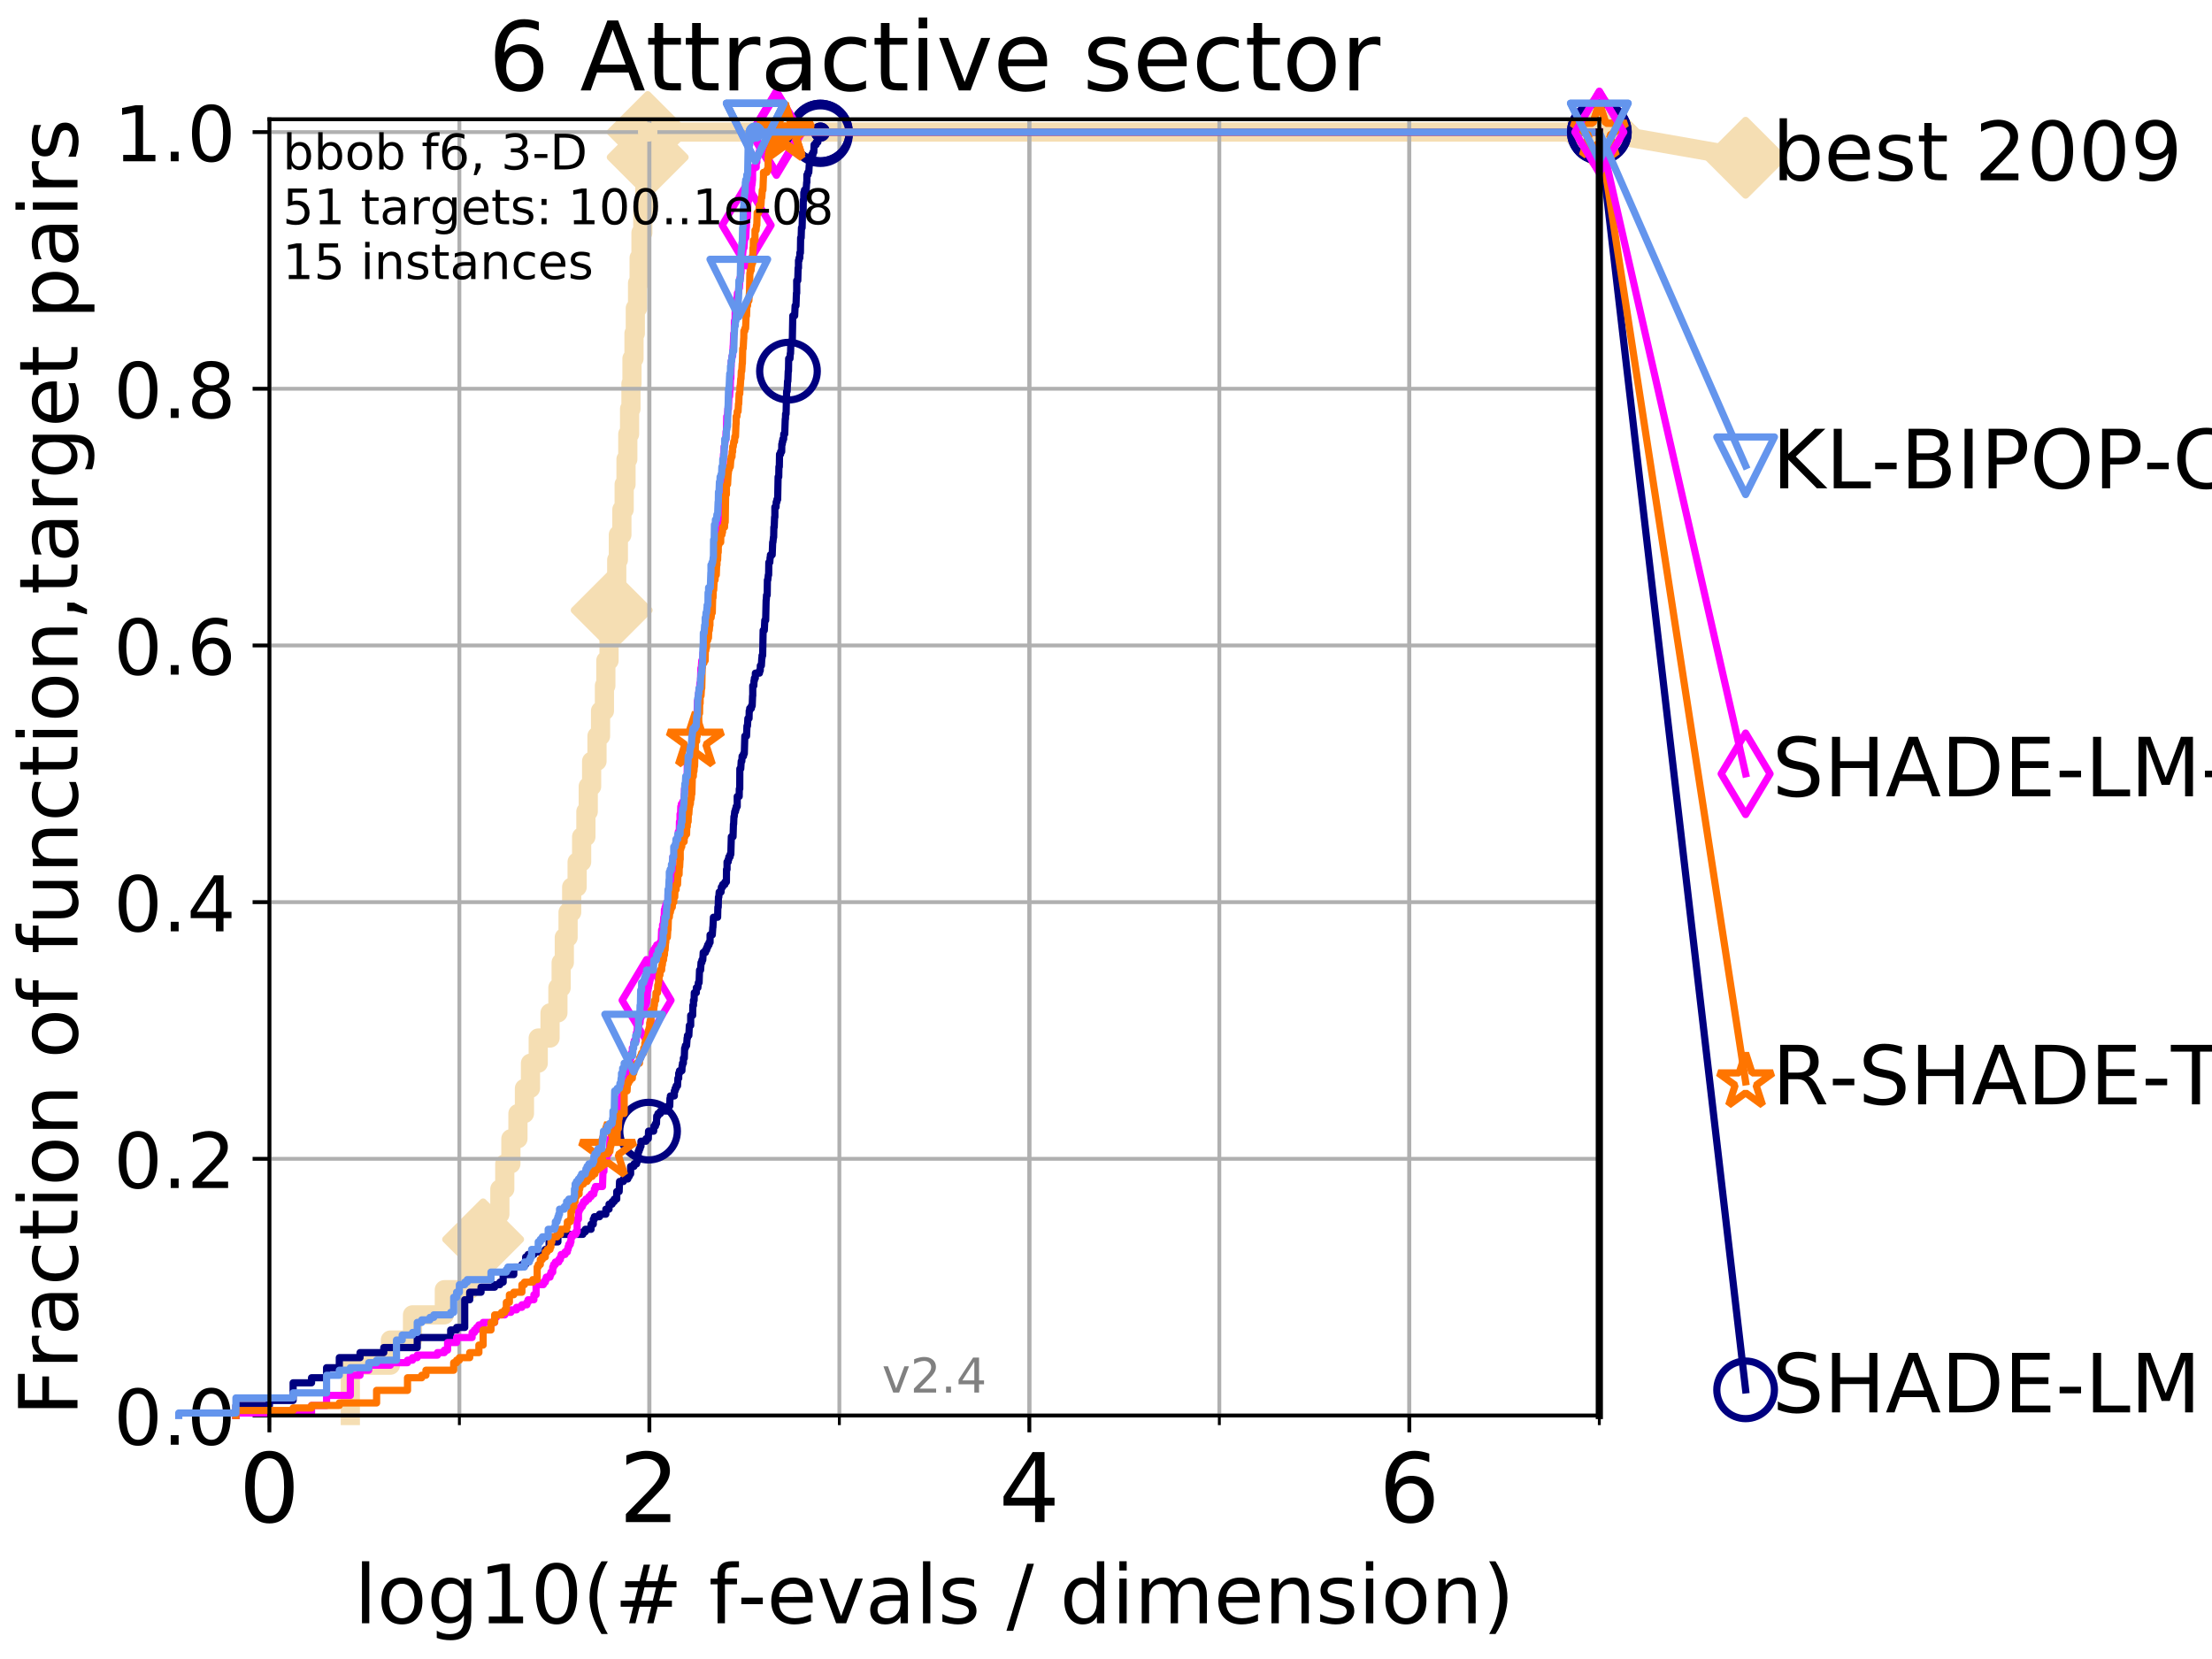 <?xml version="1.0" encoding="utf-8" standalone="no"?>
<!DOCTYPE svg PUBLIC "-//W3C//DTD SVG 1.1//EN"
  "http://www.w3.org/Graphics/SVG/1.1/DTD/svg11.dtd">
<!-- Created with matplotlib (http://matplotlib.org/) -->
<svg height="345.6pt" version="1.1" viewBox="0 0 460.8 345.6" width="460.8pt" xmlns="http://www.w3.org/2000/svg" xmlns:xlink="http://www.w3.org/1999/xlink">
 <defs>
  <style type="text/css">
*{stroke-linecap:butt;stroke-linejoin:round;}
  </style>
 </defs>
 <g id="figure_1">
  <g id="patch_1">
   <path d="M 0 345.6 
L 460.8 345.6 
L 460.8 0 
L 0 0 
z
" style="fill:#ffffff;"/>
  </g>
  <g id="axes_1">
   <g id="patch_2">
    <path d="M 56.12 294.88 
L 333.168 294.88 
L 333.168 24.84 
L 56.12 24.84 
z
" style="fill:#ffffff;"/>
   </g>
   <g id="line2d_1">
    <path d="M 72.979 294.88 
L 72.979 284.395 
L 81.324 284.395 
L 81.324 279.153 
L 85.935 279.153 
L 85.935 273.91 
L 92.564 273.91 
L 92.564 268.668 
L 97.85 268.668 
L 97.85 263.425 
L 100.643 263.425 
L 100.643 258.183 
L 103.045 258.183 
L 103.045 252.94 
L 104.131 252.94 
L 104.131 247.698 
L 105.153 247.698 
L 105.153 242.455 
L 106.427 242.455 
L 106.427 237.213 
L 107.897 237.213 
L 107.897 231.97 
L 109.251 231.97 
L 109.251 226.728 
L 110.506 226.728 
L 110.506 221.485 
L 112.122 221.485 
L 112.122 216.243 
L 114.582 216.243 
L 114.582 211 
L 116.22 211 
L 116.22 205.758 
L 116.901 205.758 
L 116.901 200.515 
L 117.556 200.515 
L 117.556 195.273 
L 118.341 195.273 
L 118.341 190.03 
L 119.092 190.03 
L 119.092 184.788 
L 120.228 184.788 
L 120.228 179.546 
L 121.165 179.546 
L 121.165 174.303 
L 122.053 174.303 
L 122.053 169.061 
L 122.541 169.061 
L 122.541 163.818 
L 123.247 163.818 
L 123.247 158.576 
L 124.364 158.576 
L 124.364 153.333 
L 125.104 153.333 
L 125.104 148.091 
L 125.913 148.091 
L 125.913 142.848 
L 126.207 142.848 
L 126.207 137.606 
L 126.874 137.606 
L 126.874 132.363 
L 127.426 132.363 
L 127.426 127.121 
L 127.96 127.121 
L 127.96 121.878 
L 128.478 121.878 
L 128.478 116.636 
L 128.815 116.636 
L 128.815 111.393 
L 129.55 111.393 
L 129.55 106.151 
L 130.023 106.151 
L 130.023 100.908 
L 130.408 100.908 
L 130.408 95.666 
L 130.784 95.666 
L 130.784 90.423 
L 131.152 90.423 
L 131.152 85.181 
L 131.441 85.181 
L 131.441 79.938 
L 131.655 79.938 
L 131.655 74.696 
L 132.074 74.696 
L 132.074 69.453 
L 132.348 69.453 
L 132.348 64.211 
L 132.817 64.211 
L 132.817 58.969 
L 133.144 58.969 
L 133.144 53.726 
L 133.529 53.726 
L 133.529 48.484 
L 133.906 48.484 
L 133.906 43.241 
L 134.334 43.241 
L 134.334 37.999 
L 134.753 37.999 
L 134.753 32.756 
L 134.929 32.756 
L 134.929 27.514 
L 333.168 27.514 
" style="fill:none;stroke:#f5deb3;stroke-linecap:square;stroke-width:4;"/>
   </g>
   <g id="line2d_2">
    <defs>
     <path d="M -0 7.778 
L 7.778 0 
L 0 -7.778 
L -7.778 -0 
z
" id="mf918122478" style="stroke:#f5deb3;stroke-linejoin:miter;stroke-width:1.5;"/>
    </defs>
    <g>
     <use style="fill:#f5deb3;stroke:#f5deb3;stroke-linejoin:miter;stroke-width:1.5;" x="100.643" xlink:href="#mf918122478" y="258.183"/>
     <use style="fill:#f5deb3;stroke:#f5deb3;stroke-linejoin:miter;stroke-width:1.5;" x="127.426" xlink:href="#mf918122478" y="127.121"/>
     <use style="fill:#f5deb3;stroke:#f5deb3;stroke-linejoin:miter;stroke-width:1.5;" x="134.929" xlink:href="#mf918122478" y="32.756"/>
     <use style="fill:#f5deb3;stroke:#f5deb3;stroke-linejoin:miter;stroke-width:1.5;" x="134.929" xlink:href="#mf918122478" y="27.514"/>
     <use style="fill:#f5deb3;stroke:#f5deb3;stroke-linejoin:miter;stroke-width:1.5;" x="333.168" xlink:href="#mf918122478" y="27.514"/>
    </g>
   </g>
   <g id="line2d_3">
    <path style="fill:none;stroke:#f5deb3;stroke-linecap:square;stroke-width:4;"/>
    <g/>
   </g>
   <g id="line2d_4">
    <path d="M 333.168 27.514 
L 363.643 32.861 
" style="fill:none;stroke:#f5deb3;stroke-linecap:square;stroke-width:4;"/>
    <g>
     <use style="fill:#f5deb3;stroke:#f5deb3;stroke-linejoin:miter;stroke-width:1.5;" x="333.168" xlink:href="#mf918122478" y="27.514"/>
     <use style="fill:#f5deb3;stroke:#f5deb3;stroke-linejoin:miter;stroke-width:1.5;" x="363.643" xlink:href="#mf918122478" y="32.861"/>
    </g>
   </g>
   <g id="matplotlib.axis_1">
    <g id="xtick_1">
     <g id="line2d_5">
      <path clip-path="url(#pf896fab1c1)" d="M 56.12 294.88 
L 56.12 24.84 
" style="fill:none;stroke:#b0b0b0;stroke-linecap:square;stroke-width:0.8;"/>
     </g>
     <g id="line2d_6">
      <defs>
       <path d="M 0 0 
L 0 3.5 
" id="m896535f693" style="stroke:#000000;stroke-width:0.8;"/>
      </defs>
      <g>
       <use style="stroke:#000000;stroke-width:0.8;" x="56.12" xlink:href="#m896535f693" y="294.88"/>
      </g>
     </g>
     <g id="text_1">
      <!-- 0 -->
      <defs>
       <path d="M 31.781 66.406 
Q 24.172 66.406 20.328 58.906 
Q 16.5 51.422 16.5 36.375 
Q 16.5 21.391 20.328 13.891 
Q 24.172 6.391 31.781 6.391 
Q 39.453 6.391 43.281 13.891 
Q 47.125 21.391 47.125 36.375 
Q 47.125 51.422 43.281 58.906 
Q 39.453 66.406 31.781 66.406 
z
M 31.781 74.219 
Q 44.047 74.219 50.516 64.516 
Q 56.984 54.828 56.984 36.375 
Q 56.984 17.969 50.516 8.266 
Q 44.047 -1.422 31.781 -1.422 
Q 19.531 -1.422 13.062 8.266 
Q 6.594 17.969 6.594 36.375 
Q 6.594 54.828 13.062 64.516 
Q 19.531 74.219 31.781 74.219 
z
" id="DejaVuSans-30"/>
      </defs>
      <g transform="translate(49.758 317.077)scale(0.2 -0.2)">
       <use xlink:href="#DejaVuSans-30"/>
      </g>
     </g>
    </g>
    <g id="xtick_2">
     <g id="line2d_7">
      <path clip-path="url(#pf896fab1c1)" d="M 135.277 294.88 
L 135.277 24.84 
" style="fill:none;stroke:#b0b0b0;stroke-linecap:square;stroke-width:0.8;"/>
     </g>
     <g id="line2d_8">
      <g>
       <use style="stroke:#000000;stroke-width:0.8;" x="135.277" xlink:href="#m896535f693" y="294.88"/>
      </g>
     </g>
     <g id="text_2">
      <!-- 2 -->
      <defs>
       <path d="M 19.188 8.297 
L 53.609 8.297 
L 53.609 0 
L 7.328 0 
L 7.328 8.297 
Q 12.938 14.109 22.625 23.891 
Q 32.328 33.688 34.812 36.531 
Q 39.547 41.844 41.422 45.531 
Q 43.312 49.219 43.312 52.781 
Q 43.312 58.594 39.234 62.25 
Q 35.156 65.922 28.609 65.922 
Q 23.969 65.922 18.812 64.312 
Q 13.672 62.703 7.812 59.422 
L 7.812 69.391 
Q 13.766 71.781 18.938 73 
Q 24.125 74.219 28.422 74.219 
Q 39.75 74.219 46.484 68.547 
Q 53.219 62.891 53.219 53.422 
Q 53.219 48.922 51.531 44.891 
Q 49.859 40.875 45.406 35.406 
Q 44.188 33.984 37.641 27.219 
Q 31.109 20.453 19.188 8.297 
z
" id="DejaVuSans-32"/>
      </defs>
      <g transform="translate(128.914 317.077)scale(0.2 -0.2)">
       <use xlink:href="#DejaVuSans-32"/>
      </g>
     </g>
    </g>
    <g id="xtick_3">
     <g id="line2d_9">
      <path clip-path="url(#pf896fab1c1)" d="M 214.433 294.88 
L 214.433 24.84 
" style="fill:none;stroke:#b0b0b0;stroke-linecap:square;stroke-width:0.8;"/>
     </g>
     <g id="line2d_10">
      <g>
       <use style="stroke:#000000;stroke-width:0.8;" x="214.433" xlink:href="#m896535f693" y="294.88"/>
      </g>
     </g>
     <g id="text_3">
      <!-- 4 -->
      <defs>
       <path d="M 37.797 64.312 
L 12.891 25.391 
L 37.797 25.391 
z
M 35.203 72.906 
L 47.609 72.906 
L 47.609 25.391 
L 58.016 25.391 
L 58.016 17.188 
L 47.609 17.188 
L 47.609 0 
L 37.797 0 
L 37.797 17.188 
L 4.891 17.188 
L 4.891 26.703 
z
" id="DejaVuSans-34"/>
      </defs>
      <g transform="translate(208.071 317.077)scale(0.2 -0.2)">
       <use xlink:href="#DejaVuSans-34"/>
      </g>
     </g>
    </g>
    <g id="xtick_4">
     <g id="line2d_11">
      <path clip-path="url(#pf896fab1c1)" d="M 293.59 294.88 
L 293.59 24.84 
" style="fill:none;stroke:#b0b0b0;stroke-linecap:square;stroke-width:0.8;"/>
     </g>
     <g id="line2d_12">
      <g>
       <use style="stroke:#000000;stroke-width:0.8;" x="293.59" xlink:href="#m896535f693" y="294.88"/>
      </g>
     </g>
     <g id="text_4">
      <!-- 6 -->
      <defs>
       <path d="M 33.016 40.375 
Q 26.375 40.375 22.484 35.828 
Q 18.609 31.297 18.609 23.391 
Q 18.609 15.531 22.484 10.953 
Q 26.375 6.391 33.016 6.391 
Q 39.656 6.391 43.531 10.953 
Q 47.406 15.531 47.406 23.391 
Q 47.406 31.297 43.531 35.828 
Q 39.656 40.375 33.016 40.375 
z
M 52.594 71.297 
L 52.594 62.312 
Q 48.875 64.062 45.094 64.984 
Q 41.312 65.922 37.594 65.922 
Q 27.828 65.922 22.672 59.328 
Q 17.531 52.734 16.797 39.406 
Q 19.672 43.656 24.016 45.922 
Q 28.375 48.188 33.594 48.188 
Q 44.578 48.188 50.953 41.516 
Q 57.328 34.859 57.328 23.391 
Q 57.328 12.156 50.688 5.359 
Q 44.047 -1.422 33.016 -1.422 
Q 20.359 -1.422 13.672 8.266 
Q 6.984 17.969 6.984 36.375 
Q 6.984 53.656 15.188 63.938 
Q 23.391 74.219 37.203 74.219 
Q 40.922 74.219 44.703 73.484 
Q 48.484 72.75 52.594 71.297 
z
" id="DejaVuSans-36"/>
      </defs>
      <g transform="translate(287.227 317.077)scale(0.2 -0.2)">
       <use xlink:href="#DejaVuSans-36"/>
      </g>
     </g>
    </g>
    <g id="xtick_5">
     <g id="line2d_13">
      <path clip-path="url(#pf896fab1c1)" d="M 56.12 294.88 
L 56.12 24.84 
" style="fill:none;stroke:#b0b0b0;stroke-linecap:square;stroke-width:0.8;"/>
     </g>
     <g id="line2d_14">
      <defs>
       <path d="M 0 0 
L 0 2 
" id="meb4fe2df0b" style="stroke:#000000;stroke-width:0.6;"/>
      </defs>
      <g>
       <use style="stroke:#000000;stroke-width:0.6;" x="56.12" xlink:href="#meb4fe2df0b" y="294.88"/>
      </g>
     </g>
    </g>
    <g id="xtick_6">
     <g id="line2d_15">
      <path clip-path="url(#pf896fab1c1)" d="M 95.698 294.88 
L 95.698 24.84 
" style="fill:none;stroke:#b0b0b0;stroke-linecap:square;stroke-width:0.8;"/>
     </g>
     <g id="line2d_16">
      <g>
       <use style="stroke:#000000;stroke-width:0.6;" x="95.698" xlink:href="#meb4fe2df0b" y="294.88"/>
      </g>
     </g>
    </g>
    <g id="xtick_7">
     <g id="line2d_17">
      <path clip-path="url(#pf896fab1c1)" d="M 135.277 294.88 
L 135.277 24.84 
" style="fill:none;stroke:#b0b0b0;stroke-linecap:square;stroke-width:0.8;"/>
     </g>
     <g id="line2d_18">
      <g>
       <use style="stroke:#000000;stroke-width:0.6;" x="135.277" xlink:href="#meb4fe2df0b" y="294.88"/>
      </g>
     </g>
    </g>
    <g id="xtick_8">
     <g id="line2d_19">
      <path clip-path="url(#pf896fab1c1)" d="M 174.855 294.88 
L 174.855 24.84 
" style="fill:none;stroke:#b0b0b0;stroke-linecap:square;stroke-width:0.8;"/>
     </g>
     <g id="line2d_20">
      <g>
       <use style="stroke:#000000;stroke-width:0.6;" x="174.855" xlink:href="#meb4fe2df0b" y="294.88"/>
      </g>
     </g>
    </g>
    <g id="xtick_9">
     <g id="line2d_21">
      <path clip-path="url(#pf896fab1c1)" d="M 214.433 294.88 
L 214.433 24.84 
" style="fill:none;stroke:#b0b0b0;stroke-linecap:square;stroke-width:0.8;"/>
     </g>
     <g id="line2d_22">
      <g>
       <use style="stroke:#000000;stroke-width:0.6;" x="214.433" xlink:href="#meb4fe2df0b" y="294.88"/>
      </g>
     </g>
    </g>
    <g id="xtick_10">
     <g id="line2d_23">
      <path clip-path="url(#pf896fab1c1)" d="M 254.011 294.88 
L 254.011 24.84 
" style="fill:none;stroke:#b0b0b0;stroke-linecap:square;stroke-width:0.8;"/>
     </g>
     <g id="line2d_24">
      <g>
       <use style="stroke:#000000;stroke-width:0.6;" x="254.011" xlink:href="#meb4fe2df0b" y="294.88"/>
      </g>
     </g>
    </g>
    <g id="xtick_11">
     <g id="line2d_25">
      <path clip-path="url(#pf896fab1c1)" d="M 293.59 294.88 
L 293.59 24.84 
" style="fill:none;stroke:#b0b0b0;stroke-linecap:square;stroke-width:0.8;"/>
     </g>
     <g id="line2d_26">
      <g>
       <use style="stroke:#000000;stroke-width:0.6;" x="293.59" xlink:href="#meb4fe2df0b" y="294.88"/>
      </g>
     </g>
    </g>
    <g id="xtick_12">
     <g id="line2d_27">
      <path clip-path="url(#pf896fab1c1)" d="M 333.168 294.88 
L 333.168 24.84 
" style="fill:none;stroke:#b0b0b0;stroke-linecap:square;stroke-width:0.8;"/>
     </g>
     <g id="line2d_28">
      <g>
       <use style="stroke:#000000;stroke-width:0.6;" x="333.168" xlink:href="#meb4fe2df0b" y="294.88"/>
      </g>
     </g>
    </g>
    <g id="text_5">
     <!-- log10(# f-evals / dimension) -->
     <defs>
      <path d="M 9.422 75.984 
L 18.406 75.984 
L 18.406 0 
L 9.422 0 
z
" id="DejaVuSans-6c"/>
      <path d="M 30.609 48.391 
Q 23.391 48.391 19.188 42.75 
Q 14.984 37.109 14.984 27.297 
Q 14.984 17.484 19.156 11.844 
Q 23.344 6.203 30.609 6.203 
Q 37.797 6.203 41.984 11.859 
Q 46.188 17.531 46.188 27.297 
Q 46.188 37.016 41.984 42.703 
Q 37.797 48.391 30.609 48.391 
z
M 30.609 56 
Q 42.328 56 49.016 48.375 
Q 55.719 40.766 55.719 27.297 
Q 55.719 13.875 49.016 6.219 
Q 42.328 -1.422 30.609 -1.422 
Q 18.844 -1.422 12.172 6.219 
Q 5.516 13.875 5.516 27.297 
Q 5.516 40.766 12.172 48.375 
Q 18.844 56 30.609 56 
z
" id="DejaVuSans-6f"/>
      <path d="M 45.406 27.984 
Q 45.406 37.75 41.375 43.109 
Q 37.359 48.484 30.078 48.484 
Q 22.859 48.484 18.828 43.109 
Q 14.797 37.75 14.797 27.984 
Q 14.797 18.266 18.828 12.891 
Q 22.859 7.516 30.078 7.516 
Q 37.359 7.516 41.375 12.891 
Q 45.406 18.266 45.406 27.984 
z
M 54.391 6.781 
Q 54.391 -7.172 48.188 -13.984 
Q 42 -20.797 29.203 -20.797 
Q 24.469 -20.797 20.266 -20.094 
Q 16.062 -19.391 12.109 -17.922 
L 12.109 -9.188 
Q 16.062 -11.328 19.922 -12.344 
Q 23.781 -13.375 27.781 -13.375 
Q 36.625 -13.375 41.016 -8.766 
Q 45.406 -4.156 45.406 5.172 
L 45.406 9.625 
Q 42.625 4.781 38.281 2.391 
Q 33.938 0 27.875 0 
Q 17.828 0 11.672 7.656 
Q 5.516 15.328 5.516 27.984 
Q 5.516 40.672 11.672 48.328 
Q 17.828 56 27.875 56 
Q 33.938 56 38.281 53.609 
Q 42.625 51.219 45.406 46.391 
L 45.406 54.688 
L 54.391 54.688 
z
" id="DejaVuSans-67"/>
      <path d="M 12.406 8.297 
L 28.516 8.297 
L 28.516 63.922 
L 10.984 60.406 
L 10.984 69.391 
L 28.422 72.906 
L 38.281 72.906 
L 38.281 8.297 
L 54.391 8.297 
L 54.391 0 
L 12.406 0 
z
" id="DejaVuSans-31"/>
      <path d="M 31 75.875 
Q 24.469 64.656 21.281 53.656 
Q 18.109 42.672 18.109 31.391 
Q 18.109 20.125 21.312 9.062 
Q 24.516 -2 31 -13.188 
L 23.188 -13.188 
Q 15.875 -1.703 12.234 9.375 
Q 8.594 20.453 8.594 31.391 
Q 8.594 42.281 12.203 53.312 
Q 15.828 64.359 23.188 75.875 
z
" id="DejaVuSans-28"/>
      <path d="M 51.125 44 
L 36.922 44 
L 32.812 27.688 
L 47.125 27.688 
z
M 43.797 71.781 
L 38.719 51.516 
L 52.984 51.516 
L 58.109 71.781 
L 65.922 71.781 
L 60.891 51.516 
L 76.125 51.516 
L 76.125 44 
L 58.984 44 
L 54.984 27.688 
L 70.516 27.688 
L 70.516 20.219 
L 53.078 20.219 
L 48 0 
L 40.188 0 
L 45.219 20.219 
L 30.906 20.219 
L 25.875 0 
L 18.016 0 
L 23.094 20.219 
L 7.719 20.219 
L 7.719 27.688 
L 24.906 27.688 
L 29 44 
L 13.281 44 
L 13.281 51.516 
L 30.906 51.516 
L 35.891 71.781 
z
" id="DejaVuSans-23"/>
      <path id="DejaVuSans-20"/>
      <path d="M 37.109 75.984 
L 37.109 68.5 
L 28.516 68.5 
Q 23.688 68.5 21.797 66.547 
Q 19.922 64.594 19.922 59.516 
L 19.922 54.688 
L 34.719 54.688 
L 34.719 47.703 
L 19.922 47.703 
L 19.922 0 
L 10.891 0 
L 10.891 47.703 
L 2.297 47.703 
L 2.297 54.688 
L 10.891 54.688 
L 10.891 58.5 
Q 10.891 67.625 15.141 71.797 
Q 19.391 75.984 28.609 75.984 
z
" id="DejaVuSans-66"/>
      <path d="M 4.891 31.391 
L 31.203 31.391 
L 31.203 23.391 
L 4.891 23.391 
z
" id="DejaVuSans-2d"/>
      <path d="M 56.203 29.594 
L 56.203 25.203 
L 14.891 25.203 
Q 15.484 15.922 20.484 11.062 
Q 25.484 6.203 34.422 6.203 
Q 39.594 6.203 44.453 7.469 
Q 49.312 8.734 54.109 11.281 
L 54.109 2.781 
Q 49.266 0.734 44.188 -0.344 
Q 39.109 -1.422 33.891 -1.422 
Q 20.797 -1.422 13.156 6.188 
Q 5.516 13.812 5.516 26.812 
Q 5.516 40.234 12.766 48.109 
Q 20.016 56 32.328 56 
Q 43.359 56 49.781 48.891 
Q 56.203 41.797 56.203 29.594 
z
M 47.219 32.234 
Q 47.125 39.594 43.094 43.984 
Q 39.062 48.391 32.422 48.391 
Q 24.906 48.391 20.391 44.141 
Q 15.875 39.891 15.188 32.172 
z
" id="DejaVuSans-65"/>
      <path d="M 2.984 54.688 
L 12.5 54.688 
L 29.594 8.797 
L 46.688 54.688 
L 56.203 54.688 
L 35.688 0 
L 23.484 0 
z
" id="DejaVuSans-76"/>
      <path d="M 34.281 27.484 
Q 23.391 27.484 19.188 25 
Q 14.984 22.516 14.984 16.5 
Q 14.984 11.719 18.141 8.906 
Q 21.297 6.109 26.703 6.109 
Q 34.188 6.109 38.703 11.406 
Q 43.219 16.703 43.219 25.484 
L 43.219 27.484 
z
M 52.203 31.203 
L 52.203 0 
L 43.219 0 
L 43.219 8.297 
Q 40.141 3.328 35.547 0.953 
Q 30.953 -1.422 24.312 -1.422 
Q 15.922 -1.422 10.953 3.297 
Q 6 8.016 6 15.922 
Q 6 25.141 12.172 29.828 
Q 18.359 34.516 30.609 34.516 
L 43.219 34.516 
L 43.219 35.406 
Q 43.219 41.609 39.141 45 
Q 35.062 48.391 27.688 48.391 
Q 23 48.391 18.547 47.266 
Q 14.109 46.141 10.016 43.891 
L 10.016 52.203 
Q 14.938 54.109 19.578 55.047 
Q 24.219 56 28.609 56 
Q 40.484 56 46.344 49.844 
Q 52.203 43.703 52.203 31.203 
z
" id="DejaVuSans-61"/>
      <path d="M 44.281 53.078 
L 44.281 44.578 
Q 40.484 46.531 36.375 47.5 
Q 32.281 48.484 27.875 48.484 
Q 21.188 48.484 17.844 46.438 
Q 14.5 44.391 14.5 40.281 
Q 14.5 37.156 16.891 35.375 
Q 19.281 33.594 26.516 31.984 
L 29.594 31.297 
Q 39.156 29.25 43.188 25.516 
Q 47.219 21.781 47.219 15.094 
Q 47.219 7.469 41.188 3.016 
Q 35.156 -1.422 24.609 -1.422 
Q 20.219 -1.422 15.453 -0.562 
Q 10.688 0.297 5.422 2 
L 5.422 11.281 
Q 10.406 8.688 15.234 7.391 
Q 20.062 6.109 24.812 6.109 
Q 31.156 6.109 34.562 8.281 
Q 37.984 10.453 37.984 14.406 
Q 37.984 18.062 35.516 20.016 
Q 33.062 21.969 24.703 23.781 
L 21.578 24.516 
Q 13.234 26.266 9.516 29.906 
Q 5.812 33.547 5.812 39.891 
Q 5.812 47.609 11.281 51.797 
Q 16.75 56 26.812 56 
Q 31.781 56 36.172 55.266 
Q 40.578 54.547 44.281 53.078 
z
" id="DejaVuSans-73"/>
      <path d="M 25.391 72.906 
L 33.688 72.906 
L 8.297 -9.281 
L 0 -9.281 
z
" id="DejaVuSans-2f"/>
      <path d="M 45.406 46.391 
L 45.406 75.984 
L 54.391 75.984 
L 54.391 0 
L 45.406 0 
L 45.406 8.203 
Q 42.578 3.328 38.25 0.953 
Q 33.938 -1.422 27.875 -1.422 
Q 17.969 -1.422 11.734 6.484 
Q 5.516 14.406 5.516 27.297 
Q 5.516 40.188 11.734 48.094 
Q 17.969 56 27.875 56 
Q 33.938 56 38.25 53.625 
Q 42.578 51.266 45.406 46.391 
z
M 14.797 27.297 
Q 14.797 17.391 18.875 11.75 
Q 22.953 6.109 30.078 6.109 
Q 37.203 6.109 41.297 11.75 
Q 45.406 17.391 45.406 27.297 
Q 45.406 37.203 41.297 42.844 
Q 37.203 48.484 30.078 48.484 
Q 22.953 48.484 18.875 42.844 
Q 14.797 37.203 14.797 27.297 
z
" id="DejaVuSans-64"/>
      <path d="M 9.422 54.688 
L 18.406 54.688 
L 18.406 0 
L 9.422 0 
z
M 9.422 75.984 
L 18.406 75.984 
L 18.406 64.594 
L 9.422 64.594 
z
" id="DejaVuSans-69"/>
      <path d="M 52 44.188 
Q 55.375 50.25 60.062 53.125 
Q 64.75 56 71.094 56 
Q 79.641 56 84.281 50.016 
Q 88.922 44.047 88.922 33.016 
L 88.922 0 
L 79.891 0 
L 79.891 32.719 
Q 79.891 40.578 77.094 44.375 
Q 74.312 48.188 68.609 48.188 
Q 61.625 48.188 57.562 43.547 
Q 53.516 38.922 53.516 30.906 
L 53.516 0 
L 44.484 0 
L 44.484 32.719 
Q 44.484 40.625 41.703 44.406 
Q 38.922 48.188 33.109 48.188 
Q 26.219 48.188 22.156 43.531 
Q 18.109 38.875 18.109 30.906 
L 18.109 0 
L 9.078 0 
L 9.078 54.688 
L 18.109 54.688 
L 18.109 46.188 
Q 21.188 51.219 25.484 53.609 
Q 29.781 56 35.688 56 
Q 41.656 56 45.828 52.969 
Q 50 49.953 52 44.188 
z
" id="DejaVuSans-6d"/>
      <path d="M 54.891 33.016 
L 54.891 0 
L 45.906 0 
L 45.906 32.719 
Q 45.906 40.484 42.875 44.328 
Q 39.844 48.188 33.797 48.188 
Q 26.516 48.188 22.312 43.547 
Q 18.109 38.922 18.109 30.906 
L 18.109 0 
L 9.078 0 
L 9.078 54.688 
L 18.109 54.688 
L 18.109 46.188 
Q 21.344 51.125 25.703 53.562 
Q 30.078 56 35.797 56 
Q 45.219 56 50.047 50.172 
Q 54.891 44.344 54.891 33.016 
z
" id="DejaVuSans-6e"/>
      <path d="M 8.016 75.875 
L 15.828 75.875 
Q 23.141 64.359 26.781 53.312 
Q 30.422 42.281 30.422 31.391 
Q 30.422 20.453 26.781 9.375 
Q 23.141 -1.703 15.828 -13.188 
L 8.016 -13.188 
Q 14.5 -2 17.703 9.062 
Q 20.906 20.125 20.906 31.391 
Q 20.906 42.672 17.703 53.656 
Q 14.5 64.656 8.016 75.875 
z
" id="DejaVuSans-29"/>
     </defs>
     <g transform="translate(73.803 338.154)scale(0.17 -0.17)">
      <use xlink:href="#DejaVuSans-6c"/>
      <use x="27.783" xlink:href="#DejaVuSans-6f"/>
      <use x="88.965" xlink:href="#DejaVuSans-67"/>
      <use x="152.441" xlink:href="#DejaVuSans-31"/>
      <use x="216.064" xlink:href="#DejaVuSans-30"/>
      <use x="279.688" xlink:href="#DejaVuSans-28"/>
      <use x="318.701" xlink:href="#DejaVuSans-23"/>
      <use x="402.49" xlink:href="#DejaVuSans-20"/>
      <use x="434.277" xlink:href="#DejaVuSans-66"/>
      <use x="469.404" xlink:href="#DejaVuSans-2d"/>
      <use x="505.488" xlink:href="#DejaVuSans-65"/>
      <use x="567.012" xlink:href="#DejaVuSans-76"/>
      <use x="626.191" xlink:href="#DejaVuSans-61"/>
      <use x="687.471" xlink:href="#DejaVuSans-6c"/>
      <use x="715.254" xlink:href="#DejaVuSans-73"/>
      <use x="767.354" xlink:href="#DejaVuSans-20"/>
      <use x="799.141" xlink:href="#DejaVuSans-2f"/>
      <use x="832.832" xlink:href="#DejaVuSans-20"/>
      <use x="864.619" xlink:href="#DejaVuSans-64"/>
      <use x="928.096" xlink:href="#DejaVuSans-69"/>
      <use x="955.879" xlink:href="#DejaVuSans-6d"/>
      <use x="1053.291" xlink:href="#DejaVuSans-65"/>
      <use x="1114.814" xlink:href="#DejaVuSans-6e"/>
      <use x="1178.193" xlink:href="#DejaVuSans-73"/>
      <use x="1230.293" xlink:href="#DejaVuSans-69"/>
      <use x="1258.076" xlink:href="#DejaVuSans-6f"/>
      <use x="1319.258" xlink:href="#DejaVuSans-6e"/>
      <use x="1382.637" xlink:href="#DejaVuSans-29"/>
     </g>
    </g>
   </g>
   <g id="matplotlib.axis_2">
    <g id="ytick_1">
     <g id="line2d_29">
      <path clip-path="url(#pf896fab1c1)" d="M 56.12 294.88 
L 333.168 294.88 
" style="fill:none;stroke:#b0b0b0;stroke-linecap:square;stroke-width:0.8;"/>
     </g>
     <g id="line2d_30">
      <defs>
       <path d="M 0 0 
L -3.5 0 
" id="mc50b6aaf7a" style="stroke:#000000;stroke-width:0.8;"/>
      </defs>
      <g>
       <use style="stroke:#000000;stroke-width:0.8;" x="56.12" xlink:href="#mc50b6aaf7a" y="294.88"/>
      </g>
     </g>
     <g id="text_6">
      <!-- 0.0 -->
      <defs>
       <path d="M 10.688 12.406 
L 21 12.406 
L 21 0 
L 10.688 0 
z
" id="DejaVuSans-2e"/>
      </defs>
      <g transform="translate(23.675 300.959)scale(0.16 -0.16)">
       <use xlink:href="#DejaVuSans-30"/>
       <use x="63.623" xlink:href="#DejaVuSans-2e"/>
       <use x="95.41" xlink:href="#DejaVuSans-30"/>
      </g>
     </g>
    </g>
    <g id="ytick_2">
     <g id="line2d_31">
      <path clip-path="url(#pf896fab1c1)" d="M 56.12 241.407 
L 333.168 241.407 
" style="fill:none;stroke:#b0b0b0;stroke-linecap:square;stroke-width:0.8;"/>
     </g>
     <g id="line2d_32">
      <g>
       <use style="stroke:#000000;stroke-width:0.8;" x="56.12" xlink:href="#mc50b6aaf7a" y="241.407"/>
      </g>
     </g>
     <g id="text_7">
      <!-- 0.2 -->
      <g transform="translate(23.675 247.485)scale(0.16 -0.16)">
       <use xlink:href="#DejaVuSans-30"/>
       <use x="63.623" xlink:href="#DejaVuSans-2e"/>
       <use x="95.41" xlink:href="#DejaVuSans-32"/>
      </g>
     </g>
    </g>
    <g id="ytick_3">
     <g id="line2d_33">
      <path clip-path="url(#pf896fab1c1)" d="M 56.12 187.933 
L 333.168 187.933 
" style="fill:none;stroke:#b0b0b0;stroke-linecap:square;stroke-width:0.8;"/>
     </g>
     <g id="line2d_34">
      <g>
       <use style="stroke:#000000;stroke-width:0.8;" x="56.12" xlink:href="#mc50b6aaf7a" y="187.933"/>
      </g>
     </g>
     <g id="text_8">
      <!-- 0.4 -->
      <g transform="translate(23.675 194.012)scale(0.16 -0.16)">
       <use xlink:href="#DejaVuSans-30"/>
       <use x="63.623" xlink:href="#DejaVuSans-2e"/>
       <use x="95.41" xlink:href="#DejaVuSans-34"/>
      </g>
     </g>
    </g>
    <g id="ytick_4">
     <g id="line2d_35">
      <path clip-path="url(#pf896fab1c1)" d="M 56.12 134.46 
L 333.168 134.46 
" style="fill:none;stroke:#b0b0b0;stroke-linecap:square;stroke-width:0.8;"/>
     </g>
     <g id="line2d_36">
      <g>
       <use style="stroke:#000000;stroke-width:0.8;" x="56.12" xlink:href="#mc50b6aaf7a" y="134.46"/>
      </g>
     </g>
     <g id="text_9">
      <!-- 0.6 -->
      <g transform="translate(23.675 140.539)scale(0.16 -0.16)">
       <use xlink:href="#DejaVuSans-30"/>
       <use x="63.623" xlink:href="#DejaVuSans-2e"/>
       <use x="95.41" xlink:href="#DejaVuSans-36"/>
      </g>
     </g>
    </g>
    <g id="ytick_5">
     <g id="line2d_37">
      <path clip-path="url(#pf896fab1c1)" d="M 56.12 80.987 
L 333.168 80.987 
" style="fill:none;stroke:#b0b0b0;stroke-linecap:square;stroke-width:0.8;"/>
     </g>
     <g id="line2d_38">
      <g>
       <use style="stroke:#000000;stroke-width:0.8;" x="56.12" xlink:href="#mc50b6aaf7a" y="80.987"/>
      </g>
     </g>
     <g id="text_10">
      <!-- 0.8 -->
      <defs>
       <path d="M 31.781 34.625 
Q 24.75 34.625 20.719 30.859 
Q 16.703 27.094 16.703 20.516 
Q 16.703 13.922 20.719 10.156 
Q 24.75 6.391 31.781 6.391 
Q 38.812 6.391 42.859 10.172 
Q 46.922 13.969 46.922 20.516 
Q 46.922 27.094 42.891 30.859 
Q 38.875 34.625 31.781 34.625 
z
M 21.922 38.812 
Q 15.578 40.375 12.031 44.719 
Q 8.5 49.078 8.5 55.328 
Q 8.5 64.062 14.719 69.141 
Q 20.953 74.219 31.781 74.219 
Q 42.672 74.219 48.875 69.141 
Q 55.078 64.062 55.078 55.328 
Q 55.078 49.078 51.531 44.719 
Q 48 40.375 41.703 38.812 
Q 48.828 37.156 52.797 32.312 
Q 56.781 27.484 56.781 20.516 
Q 56.781 9.906 50.312 4.234 
Q 43.844 -1.422 31.781 -1.422 
Q 19.734 -1.422 13.25 4.234 
Q 6.781 9.906 6.781 20.516 
Q 6.781 27.484 10.781 32.312 
Q 14.797 37.156 21.922 38.812 
z
M 18.312 54.391 
Q 18.312 48.734 21.844 45.562 
Q 25.391 42.391 31.781 42.391 
Q 38.141 42.391 41.719 45.562 
Q 45.312 48.734 45.312 54.391 
Q 45.312 60.062 41.719 63.234 
Q 38.141 66.406 31.781 66.406 
Q 25.391 66.406 21.844 63.234 
Q 18.312 60.062 18.312 54.391 
z
" id="DejaVuSans-38"/>
      </defs>
      <g transform="translate(23.675 87.066)scale(0.16 -0.16)">
       <use xlink:href="#DejaVuSans-30"/>
       <use x="63.623" xlink:href="#DejaVuSans-2e"/>
       <use x="95.41" xlink:href="#DejaVuSans-38"/>
      </g>
     </g>
    </g>
    <g id="ytick_6">
     <g id="line2d_39">
      <path clip-path="url(#pf896fab1c1)" d="M 56.12 27.514 
L 333.168 27.514 
" style="fill:none;stroke:#b0b0b0;stroke-linecap:square;stroke-width:0.8;"/>
     </g>
     <g id="line2d_40">
      <g>
       <use style="stroke:#000000;stroke-width:0.8;" x="56.12" xlink:href="#mc50b6aaf7a" y="27.514"/>
      </g>
     </g>
     <g id="text_11">
      <!-- 1.0 -->
      <g transform="translate(23.675 33.592)scale(0.16 -0.16)">
       <use xlink:href="#DejaVuSans-31"/>
       <use x="63.623" xlink:href="#DejaVuSans-2e"/>
       <use x="95.41" xlink:href="#DejaVuSans-30"/>
      </g>
     </g>
    </g>
    <g id="text_12">
     <!-- Fraction of function,target pairs -->
     <defs>
      <path d="M 9.812 72.906 
L 51.703 72.906 
L 51.703 64.594 
L 19.672 64.594 
L 19.672 43.109 
L 48.578 43.109 
L 48.578 34.812 
L 19.672 34.812 
L 19.672 0 
L 9.812 0 
z
" id="DejaVuSans-46"/>
      <path d="M 41.109 46.297 
Q 39.594 47.172 37.812 47.578 
Q 36.031 48 33.891 48 
Q 26.266 48 22.188 43.047 
Q 18.109 38.094 18.109 28.812 
L 18.109 0 
L 9.078 0 
L 9.078 54.688 
L 18.109 54.688 
L 18.109 46.188 
Q 20.953 51.172 25.484 53.578 
Q 30.031 56 36.531 56 
Q 37.453 56 38.578 55.875 
Q 39.703 55.766 41.062 55.516 
z
" id="DejaVuSans-72"/>
      <path d="M 48.781 52.594 
L 48.781 44.188 
Q 44.969 46.297 41.141 47.344 
Q 37.312 48.391 33.406 48.391 
Q 24.656 48.391 19.812 42.844 
Q 14.984 37.312 14.984 27.297 
Q 14.984 17.281 19.812 11.734 
Q 24.656 6.203 33.406 6.203 
Q 37.312 6.203 41.141 7.25 
Q 44.969 8.297 48.781 10.406 
L 48.781 2.094 
Q 45.016 0.344 40.984 -0.531 
Q 36.969 -1.422 32.422 -1.422 
Q 20.062 -1.422 12.781 6.344 
Q 5.516 14.109 5.516 27.297 
Q 5.516 40.672 12.859 48.328 
Q 20.219 56 33.016 56 
Q 37.156 56 41.109 55.141 
Q 45.062 54.297 48.781 52.594 
z
" id="DejaVuSans-63"/>
      <path d="M 18.312 70.219 
L 18.312 54.688 
L 36.812 54.688 
L 36.812 47.703 
L 18.312 47.703 
L 18.312 18.016 
Q 18.312 11.328 20.141 9.422 
Q 21.969 7.516 27.594 7.516 
L 36.812 7.516 
L 36.812 0 
L 27.594 0 
Q 17.188 0 13.234 3.875 
Q 9.281 7.766 9.281 18.016 
L 9.281 47.703 
L 2.688 47.703 
L 2.688 54.688 
L 9.281 54.688 
L 9.281 70.219 
z
" id="DejaVuSans-74"/>
      <path d="M 8.5 21.578 
L 8.5 54.688 
L 17.484 54.688 
L 17.484 21.922 
Q 17.484 14.156 20.5 10.266 
Q 23.531 6.391 29.594 6.391 
Q 36.859 6.391 41.078 11.031 
Q 45.312 15.672 45.312 23.688 
L 45.312 54.688 
L 54.297 54.688 
L 54.297 0 
L 45.312 0 
L 45.312 8.406 
Q 42.047 3.422 37.719 1 
Q 33.406 -1.422 27.688 -1.422 
Q 18.266 -1.422 13.375 4.438 
Q 8.5 10.297 8.5 21.578 
z
M 31.109 56 
z
" id="DejaVuSans-75"/>
      <path d="M 11.719 12.406 
L 22.016 12.406 
L 22.016 4 
L 14.016 -11.625 
L 7.719 -11.625 
L 11.719 4 
z
" id="DejaVuSans-2c"/>
      <path d="M 18.109 8.203 
L 18.109 -20.797 
L 9.078 -20.797 
L 9.078 54.688 
L 18.109 54.688 
L 18.109 46.391 
Q 20.953 51.266 25.266 53.625 
Q 29.594 56 35.594 56 
Q 45.562 56 51.781 48.094 
Q 58.016 40.188 58.016 27.297 
Q 58.016 14.406 51.781 6.484 
Q 45.562 -1.422 35.594 -1.422 
Q 29.594 -1.422 25.266 0.953 
Q 20.953 3.328 18.109 8.203 
z
M 48.688 27.297 
Q 48.688 37.203 44.609 42.844 
Q 40.531 48.484 33.406 48.484 
Q 26.266 48.484 22.188 42.844 
Q 18.109 37.203 18.109 27.297 
Q 18.109 17.391 22.188 11.75 
Q 26.266 6.109 33.406 6.109 
Q 40.531 6.109 44.609 11.75 
Q 48.688 17.391 48.688 27.297 
z
" id="DejaVuSans-70"/>
     </defs>
     <g transform="translate(16.14 294.999)rotate(-90)scale(0.17 -0.17)">
      <use xlink:href="#DejaVuSans-46"/>
      <use x="57.41" xlink:href="#DejaVuSans-72"/>
      <use x="98.523" xlink:href="#DejaVuSans-61"/>
      <use x="159.803" xlink:href="#DejaVuSans-63"/>
      <use x="214.783" xlink:href="#DejaVuSans-74"/>
      <use x="253.992" xlink:href="#DejaVuSans-69"/>
      <use x="281.775" xlink:href="#DejaVuSans-6f"/>
      <use x="342.957" xlink:href="#DejaVuSans-6e"/>
      <use x="406.336" xlink:href="#DejaVuSans-20"/>
      <use x="438.123" xlink:href="#DejaVuSans-6f"/>
      <use x="499.305" xlink:href="#DejaVuSans-66"/>
      <use x="534.51" xlink:href="#DejaVuSans-20"/>
      <use x="566.297" xlink:href="#DejaVuSans-66"/>
      <use x="601.502" xlink:href="#DejaVuSans-75"/>
      <use x="664.881" xlink:href="#DejaVuSans-6e"/>
      <use x="728.26" xlink:href="#DejaVuSans-63"/>
      <use x="783.24" xlink:href="#DejaVuSans-74"/>
      <use x="822.449" xlink:href="#DejaVuSans-69"/>
      <use x="850.232" xlink:href="#DejaVuSans-6f"/>
      <use x="911.414" xlink:href="#DejaVuSans-6e"/>
      <use x="974.793" xlink:href="#DejaVuSans-2c"/>
      <use x="1006.58" xlink:href="#DejaVuSans-74"/>
      <use x="1045.789" xlink:href="#DejaVuSans-61"/>
      <use x="1107.068" xlink:href="#DejaVuSans-72"/>
      <use x="1148.166" xlink:href="#DejaVuSans-67"/>
      <use x="1211.643" xlink:href="#DejaVuSans-65"/>
      <use x="1273.166" xlink:href="#DejaVuSans-74"/>
      <use x="1312.375" xlink:href="#DejaVuSans-20"/>
      <use x="1344.162" xlink:href="#DejaVuSans-70"/>
      <use x="1407.639" xlink:href="#DejaVuSans-61"/>
      <use x="1468.918" xlink:href="#DejaVuSans-69"/>
      <use x="1496.701" xlink:href="#DejaVuSans-72"/>
      <use x="1537.814" xlink:href="#DejaVuSans-73"/>
     </g>
    </g>
   </g>
   <g id="line2d_41">
    <defs>
     <path d="M 0 1.5 
C 0.398 1.5 0.779 1.342 1.061 1.061 
C 1.342 0.779 1.5 0.398 1.5 0 
C 1.5 -0.398 1.342 -0.779 1.061 -1.061 
C 0.779 -1.342 0.398 -1.5 0 -1.5 
C -0.398 -1.5 -0.779 -1.342 -1.061 -1.061 
C -1.342 -0.779 -1.5 -0.398 -1.5 0 
C -1.5 0.398 -1.342 0.779 -1.061 1.061 
C -0.779 1.342 -0.398 1.5 0 1.5 
z
" id="m75565de7d2" style="stroke:#f5deb3;"/>
    </defs>
    <g>
     <use style="fill:#f5deb3;stroke:#f5deb3;" x="134.929" xlink:href="#m75565de7d2" y="27.514"/>
     <use style="fill:#f5deb3;stroke:#f5deb3;" x="134.929" xlink:href="#m75565de7d2" y="27.514"/>
    </g>
   </g>
   <g id="line2d_42">
    <defs>
     <path d="M 0 1.5 
C 0.398 1.5 0.779 1.342 1.061 1.061 
C 1.342 0.779 1.5 0.398 1.5 0 
C 1.5 -0.398 1.342 -0.779 1.061 -1.061 
C 0.779 -1.342 0.398 -1.5 0 -1.5 
C -0.398 -1.5 -0.779 -1.342 -1.061 -1.061 
C -1.342 -0.779 -1.5 -0.398 -1.5 0 
C -1.5 0.398 -1.342 0.779 -1.061 1.061 
C -0.779 1.342 -0.398 1.5 0 1.5 
z
" id="md37afb689b" style="stroke:#000080;"/>
    </defs>
    <g>
     <use style="fill:#000080;stroke:#000080;" x="170.904" xlink:href="#md37afb689b" y="27.514"/>
     <use style="fill:#000080;stroke:#000080;" x="170.904" xlink:href="#md37afb689b" y="27.514"/>
    </g>
   </g>
   <g id="line2d_43">
    <path d="M 49.151 294.88 
L 49.151 292.783 
L 56.12 292.783 
L 56.12 291.735 
L 61.065 291.735 
L 61.065 288.065 
L 64.9 288.065 
L 64.9 287.016 
L 68.034 287.016 
L 68.034 284.919 
L 70.684 284.919 
L 70.684 282.822 
L 75.004 282.822 
L 75.004 281.774 
L 79.949 281.774 
L 79.949 280.725 
L 86.918 280.725 
L 86.918 278.628 
L 93.887 278.628 
L 93.887 277.056 
L 95.116 277.056 
L 95.116 276.531 
L 96.808 276.531 
L 96.808 270.765 
L 97.85 270.765 
L 97.85 269.192 
L 100.208 269.192 
L 100.208 268.143 
L 103.045 268.143 
L 103.045 267.619 
L 104.131 267.619 
L 104.131 267.095 
L 104.819 267.095 
L 104.819 265.522 
L 107.03 265.522 
L 107.03 263.949 
L 108.722 263.949 
L 108.722 263.425 
L 109.509 263.425 
L 109.509 261.852 
L 110.015 261.852 
L 110.015 261.328 
L 111.217 261.328 
L 111.217 260.804 
L 113.599 260.804 
L 113.599 260.28 
L 114.39 260.28 
L 114.39 258.707 
L 116.22 258.707 
L 116.22 257.134 
L 121.424 257.134 
L 121.424 256.61 
L 121.929 256.61 
L 121.929 256.086 
L 123.132 256.086 
L 123.132 255.037 
L 123.59 255.037 
L 123.59 253.989 
L 123.815 253.989 
L 123.815 253.464 
L 124.896 253.464 
L 124.896 252.94 
L 126.207 252.94 
L 126.207 251.892 
L 126.874 251.892 
L 126.874 250.843 
L 127.516 250.843 
L 127.516 250.319 
L 127.96 250.319 
L 127.96 249.795 
L 128.478 249.795 
L 128.478 248.222 
L 128.981 248.222 
L 129.064 246.125 
L 129.867 246.125 
L 129.867 245.601 
L 130.784 245.601 
L 130.784 245.076 
L 131.079 245.076 
L 131.079 244.552 
L 131.369 244.552 
L 131.369 242.979 
L 132.074 242.979 
L 132.074 242.455 
L 132.617 242.455 
L 132.617 241.931 
L 132.817 241.931 
L 132.817 240.882 
L 132.949 240.882 
L 132.949 239.834 
L 133.144 239.834 
L 133.144 239.31 
L 133.338 239.31 
L 133.338 238.785 
L 133.529 238.785 
L 133.529 237.737 
L 134.575 237.737 
L 134.575 237.213 
L 135.046 237.213 
L 135.104 235.64 
L 136.17 235.64 
L 136.224 234.592 
L 136.546 234.592 
L 136.546 234.067 
L 136.758 234.067 
L 136.81 232.495 
L 137.07 232.495 
L 137.07 231.97 
L 137.579 231.97 
L 137.579 231.446 
L 138.974 231.446 
L 138.974 230.922 
L 139.158 230.922 
L 139.158 230.398 
L 139.52 230.398 
L 139.564 228.825 
L 139.654 228.825 
L 139.654 228.301 
L 140.477 228.301 
L 140.477 227.252 
L 140.646 227.252 
L 140.646 226.728 
L 140.854 226.728 
L 140.854 226.204 
L 141.142 226.204 
L 141.223 224.631 
L 141.384 224.631 
L 141.384 223.582 
L 141.544 223.582 
L 141.544 223.058 
L 142.054 223.058 
L 142.092 222.01 
L 142.169 222.01 
L 142.169 221.485 
L 142.36 221.485 
L 142.36 220.437 
L 142.549 220.437 
L 142.624 218.34 
L 142.773 218.34 
L 142.773 217.816 
L 143.03 217.816 
L 143.139 216.243 
L 143.211 216.243 
L 143.211 215.719 
L 143.498 215.719 
L 143.604 213.622 
L 143.884 213.622 
L 143.884 211.525 
L 144.296 211.525 
L 144.33 209.428 
L 144.465 209.428 
L 144.465 208.379 
L 144.598 208.379 
L 144.632 206.806 
L 145.059 206.806 
L 145.059 205.758 
L 145.38 205.758 
L 145.475 204.709 
L 145.633 204.709 
L 145.726 202.088 
L 145.943 202.088 
L 146.036 200.515 
L 146.218 200.515 
L 146.218 199.991 
L 146.399 199.991 
L 146.489 198.418 
L 146.96 198.418 
L 146.96 197.894 
L 147.219 197.894 
L 147.219 197.37 
L 147.418 197.37 
L 147.418 196.846 
L 147.699 196.846 
L 147.699 196.321 
L 147.92 196.321 
L 147.92 194.749 
L 148.381 194.749 
L 148.487 193.176 
L 148.514 193.176 
L 148.619 191.079 
L 149.493 191.079 
L 149.543 188.982 
L 149.618 188.982 
L 149.668 186.885 
L 149.742 186.885 
L 149.816 185.836 
L 150.205 185.836 
L 150.277 184.788 
L 150.538 184.788 
L 150.538 184.264 
L 151.003 184.264 
L 151.003 183.739 
L 151.322 183.739 
L 151.344 181.118 
L 151.456 181.118 
L 151.456 179.546 
L 151.701 179.546 
L 151.701 179.021 
L 151.832 179.021 
L 151.832 178.497 
L 152.093 178.497 
L 152.093 177.973 
L 152.243 177.973 
L 152.349 174.303 
L 152.706 174.303 
L 152.789 171.682 
L 152.83 171.682 
L 152.892 170.109 
L 152.954 170.109 
L 153.056 169.061 
L 153.218 169.061 
L 153.218 168.536 
L 153.359 168.536 
L 153.359 168.012 
L 153.577 168.012 
L 153.577 165.915 
L 153.987 165.915 
L 154.007 164.342 
L 154.103 164.342 
L 154.122 160.148 
L 154.312 160.148 
L 154.407 158.576 
L 154.538 158.576 
L 154.594 157.527 
L 154.889 157.527 
L 154.889 157.003 
L 155.053 157.003 
L 155.162 153.333 
L 155.518 153.333 
L 155.606 151.236 
L 155.711 151.236 
L 155.798 149.663 
L 156.04 149.663 
L 156.074 148.091 
L 156.176 148.091 
L 156.176 147.566 
L 156.529 147.566 
L 156.529 147.042 
L 156.695 147.042 
L 156.777 144.945 
L 156.81 144.945 
L 156.81 142.848 
L 157.038 142.848 
L 157.07 141.8 
L 157.15 141.8 
L 157.15 141.275 
L 157.342 141.275 
L 157.358 140.227 
L 158.208 140.227 
L 158.208 139.703 
L 158.374 139.703 
L 158.388 138.654 
L 158.611 138.654 
L 158.699 137.081 
L 158.743 137.081 
L 158.743 136.557 
L 158.874 136.557 
L 158.976 131.315 
L 159.219 131.315 
L 159.319 129.218 
L 159.502 129.218 
L 159.599 125.024 
L 159.627 125.024 
L 159.683 123.975 
L 159.82 123.975 
L 159.862 120.83 
L 159.944 120.83 
L 160.052 119.781 
L 160.12 119.781 
L 160.161 117.16 
L 160.361 117.16 
L 160.428 116.112 
L 160.494 116.112 
L 160.494 115.587 
L 160.86 115.587 
L 160.963 112.966 
L 161.015 112.966 
L 161.117 111.918 
L 161.168 111.918 
L 161.206 109.821 
L 161.282 109.821 
L 161.357 107.724 
L 161.42 107.724 
L 161.42 105.627 
L 161.669 105.627 
L 161.693 104.578 
L 161.84 104.578 
L 161.84 104.054 
L 161.999 104.054 
L 162.095 99.336 
L 162.227 99.336 
L 162.263 97.239 
L 162.346 97.239 
L 162.393 94.617 
L 162.617 94.617 
L 162.617 94.093 
L 162.837 94.093 
L 162.86 92.52 
L 162.964 92.52 
L 162.964 91.996 
L 163.078 91.996 
L 163.078 91.472 
L 163.247 91.472 
L 163.27 90.423 
L 163.471 90.423 
L 163.582 87.278 
L 163.626 87.278 
L 163.648 86.229 
L 163.757 86.229 
L 163.866 81.511 
L 163.975 81.511 
L 164.061 79.414 
L 164.125 79.414 
L 164.2 77.317 
L 164.253 77.317 
L 164.295 74.696 
L 164.568 74.696 
L 164.631 73.647 
L 164.683 73.647 
L 164.745 71.55 
L 164.858 71.55 
L 164.858 71.026 
L 165.051 71.026 
L 165.153 65.784 
L 165.541 65.784 
L 165.639 63.687 
L 165.815 63.687 
L 165.911 61.066 
L 165.969 61.066 
L 165.969 58.444 
L 166.189 58.444 
L 166.264 55.823 
L 166.34 55.823 
L 166.34 54.25 
L 166.462 54.25 
L 166.462 53.726 
L 166.62 53.726 
L 166.62 52.678 
L 166.739 52.678 
L 166.785 49.532 
L 166.895 49.532 
L 166.959 47.435 
L 167.094 47.435 
L 167.175 44.29 
L 167.309 44.29 
L 167.335 41.668 
L 167.441 41.668 
L 167.45 40.096 
L 167.591 40.096 
L 167.591 39.571 
L 167.937 39.571 
L 168.039 37.999 
L 168.082 37.999 
L 168.091 36.426 
L 168.302 36.426 
L 168.302 35.902 
L 168.485 35.902 
L 168.584 34.329 
L 168.65 34.329 
L 168.65 33.805 
L 168.806 33.805 
L 168.806 33.28 
L 169.032 33.28 
L 169.073 32.232 
L 169.351 32.232 
L 169.351 31.708 
L 169.532 31.708 
L 169.594 30.135 
L 170.017 30.135 
L 170.017 29.611 
L 170.377 29.611 
L 170.377 29.086 
L 170.547 29.086 
L 170.547 28.038 
L 170.904 28.038 
L 170.904 27.514 
L 333.168 27.514 
L 333.168 27.514 
" style="fill:none;stroke:#000080;stroke-linecap:square;stroke-width:1.5;"/>
   </g>
   <g id="line2d_44">
    <defs>
     <path d="M 0 6 
C 1.591 6 3.117 5.368 4.243 4.243 
C 5.368 3.117 6 1.591 6 0 
C 6 -1.591 5.368 -3.117 4.243 -4.243 
C 3.117 -5.368 1.591 -6 0 -6 
C -1.591 -6 -3.117 -5.368 -4.243 -4.243 
C -5.368 -3.117 -6 -1.591 -6 0 
C -6 1.591 -5.368 3.117 -4.243 4.243 
C -3.117 5.368 -1.591 6 0 6 
z
" id="m54b2c95cfe" style="stroke:#000080;stroke-width:1.5;"/>
    </defs>
    <g>
     <use style="fill-opacity:0;stroke:#000080;stroke-width:1.5;" x="135.104" xlink:href="#m54b2c95cfe" y="235.64"/>
     <use style="fill-opacity:0;stroke:#000080;stroke-width:1.5;" x="164.253" xlink:href="#m54b2c95cfe" y="77.317"/>
     <use style="fill-opacity:0;stroke:#000080;stroke-width:1.5;" x="170.904" xlink:href="#m54b2c95cfe" y="28.038"/>
     <use style="fill-opacity:0;stroke:#000080;stroke-width:1.5;" x="170.904" xlink:href="#m54b2c95cfe" y="27.514"/>
     <use style="fill-opacity:0;stroke:#000080;stroke-width:1.5;" x="170.904" xlink:href="#m54b2c95cfe" y="27.514"/>
     <use style="fill-opacity:0;stroke:#000080;stroke-width:1.5;" x="333.168" xlink:href="#m54b2c95cfe" y="27.514"/>
    </g>
   </g>
   <g id="line2d_45">
    <path style="fill:none;stroke:#000080;stroke-linecap:square;stroke-width:1.5;"/>
    <g/>
   </g>
   <g id="line2d_46">
    <defs>
     <path d="M 0 1.5 
C 0.398 1.5 0.779 1.342 1.061 1.061 
C 1.342 0.779 1.5 0.398 1.5 0 
C 1.5 -0.398 1.342 -0.779 1.061 -1.061 
C 0.779 -1.342 0.398 -1.5 0 -1.5 
C -0.398 -1.5 -0.779 -1.342 -1.061 -1.061 
C -1.342 -0.779 -1.5 -0.398 -1.5 0 
C -1.5 0.398 -1.342 0.779 -1.061 1.061 
C -0.779 1.342 -0.398 1.5 0 1.5 
z
" id="mdfc6076920" style="stroke:#ff00ff;"/>
    </defs>
    <g>
     <use style="fill:#ff00ff;stroke:#ff00ff;" x="161.742" xlink:href="#mdfc6076920" y="27.514"/>
     <use style="fill:#ff00ff;stroke:#ff00ff;" x="161.742" xlink:href="#mdfc6076920" y="27.514"/>
    </g>
   </g>
   <g id="line2d_47">
    <path d="M 49.151 294.88 
L 49.151 294.356 
L 64.9 294.356 
L 64.9 292.783 
L 68.034 292.783 
L 68.034 290.686 
L 72.979 290.686 
L 72.979 286.492 
L 75.004 286.492 
L 75.004 285.444 
L 76.815 285.444 
L 76.815 284.395 
L 81.324 284.395 
L 81.324 283.871 
L 84.893 283.871 
L 84.893 283.347 
L 85.935 283.347 
L 85.935 282.822 
L 86.918 282.822 
L 86.918 282.298 
L 91.131 282.298 
L 91.131 281.774 
L 92.564 281.774 
L 92.564 281.25 
L 93.239 281.25 
L 93.239 279.677 
L 95.116 279.677 
L 95.116 278.628 
L 98.348 278.628 
L 98.348 277.58 
L 98.832 277.58 
L 98.832 277.056 
L 99.303 277.056 
L 99.303 276.531 
L 99.761 276.531 
L 99.761 276.007 
L 100.643 276.007 
L 100.643 275.483 
L 103.045 275.483 
L 103.045 274.434 
L 103.415 274.434 
L 103.415 273.91 
L 105.153 273.91 
L 105.153 273.386 
L 106.427 273.386 
L 106.427 272.862 
L 107.613 272.862 
L 107.613 272.337 
L 108.722 272.337 
L 108.722 271.813 
L 109.764 271.813 
L 109.764 271.289 
L 110.015 271.289 
L 110.015 270.765 
L 111.217 270.765 
L 111.217 269.716 
L 111.676 269.716 
L 111.676 267.619 
L 113.19 267.619 
L 113.19 267.095 
L 113.599 267.095 
L 113.599 266.571 
L 113.8 266.571 
L 113.8 266.046 
L 114.582 266.046 
L 114.582 265.522 
L 114.772 265.522 
L 114.772 264.998 
L 115.146 264.998 
L 115.146 263.949 
L 115.329 263.949 
L 115.329 263.425 
L 115.691 263.425 
L 115.691 262.901 
L 116.393 262.901 
L 116.393 262.377 
L 116.733 262.377 
L 116.733 261.852 
L 116.901 261.852 
L 116.901 261.328 
L 117.716 261.328 
L 117.716 260.804 
L 118.187 260.804 
L 118.187 260.28 
L 118.341 260.28 
L 118.341 259.755 
L 118.494 259.755 
L 118.494 259.231 
L 118.795 259.231 
L 118.795 258.707 
L 118.944 258.707 
L 118.944 257.658 
L 119.238 257.658 
L 119.238 257.134 
L 119.951 257.134 
L 119.951 256.61 
L 120.228 256.61 
L 120.228 253.989 
L 120.501 253.989 
L 120.501 252.416 
L 120.636 252.416 
L 120.636 251.892 
L 120.903 251.892 
L 120.903 251.367 
L 121.295 251.367 
L 121.295 250.843 
L 121.551 250.843 
L 121.551 250.319 
L 122.053 250.319 
L 122.053 249.795 
L 122.661 249.795 
L 122.661 249.27 
L 123.132 249.27 
L 123.132 248.746 
L 123.703 248.746 
L 123.703 248.222 
L 123.815 248.222 
L 123.815 247.698 
L 124.036 247.698 
L 124.036 247.173 
L 125.514 247.173 
L 125.615 244.028 
L 125.814 244.028 
L 125.814 241.931 
L 126.207 241.931 
L 126.207 241.407 
L 126.4 241.407 
L 126.4 240.358 
L 126.78 240.358 
L 126.78 239.834 
L 126.967 239.834 
L 127.06 237.213 
L 127.335 237.213 
L 127.335 236.689 
L 127.872 236.689 
L 127.872 236.164 
L 128.047 236.164 
L 128.134 234.067 
L 128.221 234.067 
L 128.221 233.019 
L 128.393 233.019 
L 128.393 231.97 
L 128.981 231.97 
L 129.064 229.873 
L 129.146 229.873 
L 129.227 228.825 
L 129.47 228.825 
L 129.47 228.301 
L 129.867 228.301 
L 129.945 227.252 
L 130.101 227.252 
L 130.178 224.631 
L 130.332 224.631 
L 130.408 223.058 
L 130.932 223.058 
L 130.932 221.485 
L 131.225 221.485 
L 131.225 220.437 
L 131.441 220.437 
L 131.513 219.388 
L 131.725 219.388 
L 131.725 218.34 
L 131.935 218.34 
L 132.005 217.291 
L 132.143 217.291 
L 132.143 216.767 
L 132.55 216.767 
L 132.55 215.194 
L 132.684 215.194 
L 132.751 214.146 
L 133.079 214.146 
L 133.079 213.097 
L 133.338 213.097 
L 133.402 212.049 
L 133.529 212.049 
L 133.529 211.525 
L 133.843 211.525 
L 133.843 211 
L 133.967 211 
L 133.967 210.476 
L 134.213 210.476 
L 134.274 209.428 
L 134.515 209.428 
L 134.515 208.903 
L 134.694 208.903 
L 134.753 207.331 
L 134.812 207.331 
L 134.812 206.282 
L 134.988 206.282 
L 134.988 205.758 
L 135.104 205.758 
L 135.104 205.234 
L 135.219 205.234 
L 135.219 204.709 
L 135.334 204.709 
L 135.334 204.185 
L 135.448 204.185 
L 135.504 201.564 
L 135.561 201.564 
L 135.561 201.04 
L 135.84 201.04 
L 135.896 198.418 
L 136.115 198.418 
L 136.115 197.894 
L 136.493 197.894 
L 136.493 197.37 
L 136.81 197.37 
L 136.81 196.846 
L 137.478 196.846 
L 137.478 196.321 
L 137.729 196.321 
L 137.828 193.7 
L 138.024 193.7 
L 138.024 192.652 
L 138.17 192.652 
L 138.267 191.079 
L 138.363 191.079 
L 138.41 189.506 
L 138.553 189.506 
L 138.553 188.982 
L 138.695 188.982 
L 138.695 188.458 
L 138.928 188.458 
L 138.928 187.933 
L 139.158 187.933 
L 139.158 186.361 
L 139.294 186.361 
L 139.294 185.312 
L 139.654 185.312 
L 139.742 184.264 
L 139.786 184.264 
L 139.786 182.167 
L 140.049 182.167 
L 140.135 180.07 
L 140.178 180.07 
L 140.178 178.497 
L 140.52 178.497 
L 140.52 177.973 
L 140.646 177.973 
L 140.73 176.924 
L 140.771 176.924 
L 140.813 175.876 
L 140.978 175.876 
L 141.06 174.827 
L 141.142 174.827 
L 141.142 174.303 
L 141.263 174.303 
L 141.304 173.255 
L 141.504 173.255 
L 141.544 171.158 
L 141.663 171.158 
L 141.663 169.585 
L 141.781 169.585 
L 141.821 168.012 
L 141.938 168.012 
L 141.938 167.488 
L 142.246 167.488 
L 142.246 166.964 
L 142.474 166.964 
L 142.549 165.391 
L 142.586 165.391 
L 142.586 164.342 
L 142.698 164.342 
L 142.698 163.818 
L 142.993 163.818 
L 143.03 162.77 
L 143.139 162.77 
L 143.175 159.1 
L 143.427 159.1 
L 143.427 158.576 
L 143.954 158.576 
L 143.988 157.003 
L 144.228 157.003 
L 144.33 153.857 
L 144.364 153.857 
L 144.364 153.333 
L 144.498 153.333 
L 144.598 152.285 
L 144.797 152.285 
L 144.83 150.712 
L 144.928 150.712 
L 144.928 150.188 
L 145.059 150.188 
L 145.091 148.615 
L 145.22 148.615 
L 145.284 145.994 
L 145.38 145.994 
L 145.475 144.945 
L 145.507 144.945 
L 145.601 143.897 
L 145.758 143.897 
L 145.789 142.324 
L 145.913 142.324 
L 146.005 139.178 
L 146.097 139.178 
L 146.188 137.606 
L 146.369 137.606 
L 146.429 136.033 
L 146.549 136.033 
L 146.549 135.509 
L 146.697 135.509 
L 146.726 132.887 
L 146.814 132.887 
L 146.902 131.315 
L 146.931 131.315 
L 146.931 130.79 
L 147.047 130.79 
L 147.047 130.266 
L 147.162 130.266 
L 147.162 129.742 
L 147.333 129.742 
L 147.418 127.645 
L 147.699 127.645 
L 147.754 125.024 
L 148.002 125.024 
L 148.029 123.975 
L 148.165 123.975 
L 148.273 122.403 
L 148.354 122.403 
L 148.434 119.781 
L 148.514 119.781 
L 148.514 118.733 
L 148.803 118.733 
L 148.881 116.112 
L 149.036 116.112 
L 149.139 115.063 
L 149.164 115.063 
L 149.164 114.015 
L 149.292 114.015 
L 149.292 112.442 
L 149.493 112.442 
L 149.593 110.869 
L 149.643 110.869 
L 149.692 108.772 
L 149.767 108.772 
L 149.791 107.199 
L 149.914 107.199 
L 150.011 105.102 
L 150.181 105.102 
L 150.229 103.53 
L 150.301 103.53 
L 150.372 100.908 
L 150.444 100.908 
L 150.538 98.287 
L 150.632 98.287 
L 150.726 94.617 
L 150.819 94.617 
L 150.842 93.045 
L 150.934 93.045 
L 151.026 91.996 
L 151.072 91.996 
L 151.072 91.472 
L 151.209 91.472 
L 151.254 89.899 
L 151.322 89.899 
L 151.389 86.754 
L 151.523 86.754 
L 151.634 85.181 
L 151.745 85.181 
L 151.854 82.56 
L 151.985 82.56 
L 152.071 80.987 
L 152.114 80.987 
L 152.179 78.89 
L 152.243 78.89 
L 152.328 75.22 
L 152.392 75.22 
L 152.497 74.172 
L 152.623 74.172 
L 152.727 72.075 
L 152.748 72.075 
L 152.851 69.453 
L 152.954 69.453 
L 152.995 66.832 
L 153.137 66.832 
L 153.158 64.211 
L 153.319 64.211 
L 153.419 63.163 
L 153.439 63.163 
L 153.459 62.114 
L 153.558 62.114 
L 153.617 61.066 
L 153.813 61.066 
L 153.91 60.017 
L 154.026 60.017 
L 154.122 58.444 
L 154.141 58.444 
L 154.141 57.92 
L 154.255 57.92 
L 154.312 56.872 
L 154.369 56.872 
L 154.444 54.775 
L 154.519 54.775 
L 154.519 54.25 
L 154.631 54.25 
L 154.724 52.678 
L 154.742 52.678 
L 154.834 51.629 
L 154.981 51.629 
L 155.09 50.056 
L 155.108 50.056 
L 155.108 49.532 
L 155.359 49.532 
L 155.448 47.435 
L 155.483 47.435 
L 155.554 45.338 
L 155.694 45.338 
L 155.798 42.193 
L 155.816 42.193 
L 155.816 41.668 
L 156.04 41.668 
L 156.057 40.096 
L 156.529 40.096 
L 156.596 38.523 
L 156.662 38.523 
L 156.761 37.474 
L 156.777 37.474 
L 156.777 35.377 
L 156.908 35.377 
L 156.908 34.853 
L 157.531 34.853 
L 157.531 33.805 
L 157.672 33.805 
L 157.672 32.756 
L 157.873 32.756 
L 157.873 32.232 
L 158.087 32.232 
L 158.087 31.708 
L 158.269 31.708 
L 158.269 31.183 
L 158.918 31.183 
L 158.918 30.659 
L 159.502 30.659 
L 159.502 30.135 
L 160.494 30.135 
L 160.494 29.611 
L 160.834 29.611 
L 160.834 29.086 
L 161.407 29.086 
L 161.407 28.562 
L 161.52 28.562 
L 161.52 28.038 
L 161.742 28.038 
L 161.742 27.514 
L 333.168 27.514 
L 333.168 27.514 
" style="fill:none;stroke:#ff00ff;stroke-linecap:square;stroke-width:1.5;"/>
   </g>
   <g id="line2d_48">
    <defs>
     <path d="M -0 8.485 
L 5.091 0 
L 0 -8.485 
L -5.091 -0 
z
" id="m5445c81fb0" style="stroke:#ff00ff;stroke-linejoin:miter;stroke-width:1.5;"/>
    </defs>
    <g>
     <use style="fill-opacity:0;stroke:#ff00ff;stroke-linejoin:miter;stroke-width:1.5;" x="134.694" xlink:href="#m5445c81fb0" y="208.379"/>
     <use style="fill-opacity:0;stroke:#ff00ff;stroke-linejoin:miter;stroke-width:1.5;" x="155.536" xlink:href="#m5445c81fb0" y="46.911"/>
     <use style="fill-opacity:0;stroke:#ff00ff;stroke-linejoin:miter;stroke-width:1.5;" x="161.742" xlink:href="#m5445c81fb0" y="28.038"/>
     <use style="fill-opacity:0;stroke:#ff00ff;stroke-linejoin:miter;stroke-width:1.5;" x="161.742" xlink:href="#m5445c81fb0" y="27.514"/>
     <use style="fill-opacity:0;stroke:#ff00ff;stroke-linejoin:miter;stroke-width:1.5;" x="161.742" xlink:href="#m5445c81fb0" y="27.514"/>
     <use style="fill-opacity:0;stroke:#ff00ff;stroke-linejoin:miter;stroke-width:1.5;" x="333.168" xlink:href="#m5445c81fb0" y="27.514"/>
    </g>
   </g>
   <g id="line2d_49">
    <path style="fill:none;stroke:#ff00ff;stroke-linecap:square;stroke-width:1.5;"/>
    <g/>
   </g>
   <g id="line2d_50">
    <defs>
     <path d="M 0 1.5 
C 0.398 1.5 0.779 1.342 1.061 1.061 
C 1.342 0.779 1.5 0.398 1.5 0 
C 1.5 -0.398 1.342 -0.779 1.061 -1.061 
C 0.779 -1.342 0.398 -1.5 0 -1.5 
C -0.398 -1.5 -0.779 -1.342 -1.061 -1.061 
C -1.342 -0.779 -1.5 -0.398 -1.5 0 
C -1.5 0.398 -1.342 0.779 -1.061 1.061 
C -0.779 1.342 -0.398 1.5 0 1.5 
z
" id="m47a2dbd9d9" style="stroke:#ff7500;"/>
    </defs>
    <g>
     <use style="fill:#ff7500;stroke:#ff7500;" x="163.549" xlink:href="#m47a2dbd9d9" y="27.514"/>
     <use style="fill:#ff7500;stroke:#ff7500;" x="163.549" xlink:href="#m47a2dbd9d9" y="27.514"/>
    </g>
   </g>
   <g id="line2d_51">
    <path d="M 49.151 294.88 
L 49.151 293.832 
L 61.065 293.832 
L 61.065 293.307 
L 64.9 293.307 
L 64.9 292.783 
L 70.684 292.783 
L 70.684 292.259 
L 78.453 292.259 
L 78.453 289.638 
L 84.893 289.638 
L 84.893 287.016 
L 87.847 287.016 
L 87.847 286.492 
L 88.729 286.492 
L 88.729 285.444 
L 94.512 285.444 
L 94.512 283.871 
L 95.116 283.871 
L 95.116 283.347 
L 95.698 283.347 
L 95.698 282.822 
L 97.85 282.822 
L 97.85 281.774 
L 99.761 281.774 
L 99.761 280.201 
L 100.643 280.201 
L 100.643 277.056 
L 102.281 277.056 
L 102.281 275.483 
L 103.045 275.483 
L 103.045 273.91 
L 104.479 273.91 
L 104.479 273.386 
L 105.153 273.386 
L 105.153 272.862 
L 105.48 272.862 
L 105.48 271.289 
L 106.117 271.289 
L 106.117 269.716 
L 107.03 269.716 
L 107.03 269.192 
L 108.722 269.192 
L 108.722 267.619 
L 109.251 267.619 
L 109.251 267.095 
L 110.983 267.095 
L 110.983 266.571 
L 111.9 266.571 
L 111.9 263.949 
L 112.122 263.949 
L 112.122 263.425 
L 112.557 263.425 
L 112.557 262.377 
L 112.982 262.377 
L 112.982 261.852 
L 113.599 261.852 
L 113.599 260.804 
L 113.999 260.804 
L 113.999 260.28 
L 114.582 260.28 
L 114.582 259.755 
L 114.772 259.755 
L 114.772 258.707 
L 114.96 258.707 
L 114.96 257.658 
L 116.046 257.658 
L 116.046 257.134 
L 116.733 257.134 
L 116.733 256.086 
L 118.031 256.086 
L 118.031 255.561 
L 118.187 255.561 
L 118.187 254.513 
L 118.795 254.513 
L 118.795 253.989 
L 118.944 253.989 
L 118.944 252.416 
L 119.092 252.416 
L 119.092 251.367 
L 119.527 251.367 
L 119.527 250.319 
L 119.811 250.319 
L 119.811 249.27 
L 120.09 249.27 
L 120.09 248.746 
L 120.636 248.746 
L 120.636 247.698 
L 120.77 247.698 
L 120.77 247.173 
L 120.903 247.173 
L 120.903 246.649 
L 121.551 246.649 
L 121.551 246.125 
L 122.299 246.125 
L 122.299 245.601 
L 122.661 245.601 
L 122.661 245.076 
L 123.362 245.076 
L 123.362 244.552 
L 123.926 244.552 
L 123.926 243.504 
L 124.472 243.504 
L 124.472 242.455 
L 125.104 242.455 
L 125.104 241.931 
L 125.31 241.931 
L 125.31 241.407 
L 125.514 241.407 
L 125.514 240.358 
L 126.591 240.358 
L 126.591 239.834 
L 127.06 239.834 
L 127.152 238.785 
L 127.244 238.785 
L 127.244 238.261 
L 127.426 238.261 
L 127.426 237.737 
L 127.784 237.737 
L 127.784 237.213 
L 128.563 237.213 
L 128.563 235.116 
L 128.815 235.116 
L 128.898 233.019 
L 128.981 233.019 
L 129.064 231.97 
L 130.023 231.97 
L 130.023 227.252 
L 130.635 227.252 
L 130.709 225.679 
L 130.932 225.679 
L 130.932 225.155 
L 131.225 225.155 
L 131.225 224.631 
L 131.725 224.631 
L 131.795 223.582 
L 132.005 223.582 
L 132.005 223.058 
L 132.143 223.058 
L 132.211 222.01 
L 132.617 222.01 
L 132.617 221.485 
L 133.209 221.485 
L 133.209 220.437 
L 133.466 220.437 
L 133.466 219.913 
L 133.655 219.913 
L 133.655 219.388 
L 134.029 219.388 
L 134.091 218.34 
L 134.334 218.34 
L 134.334 217.291 
L 134.455 217.291 
L 134.455 216.767 
L 134.753 216.767 
L 134.753 216.243 
L 134.929 216.243 
L 134.929 215.719 
L 135.046 215.719 
L 135.046 214.67 
L 135.219 214.67 
L 135.219 214.146 
L 135.334 214.146 
L 135.334 213.097 
L 135.448 213.097 
L 135.448 212.573 
L 135.617 212.573 
L 135.673 210.476 
L 136.17 210.476 
L 136.278 209.428 
L 136.332 209.428 
L 136.386 208.379 
L 136.599 208.379 
L 136.652 206.806 
L 136.967 206.806 
L 137.019 205.234 
L 137.122 205.234 
L 137.225 204.185 
L 137.276 204.185 
L 137.327 203.137 
L 137.478 203.137 
L 137.529 202.088 
L 137.828 202.088 
L 137.877 201.04 
L 137.975 201.04 
L 138.073 199.991 
L 138.218 199.991 
L 138.315 198.943 
L 138.41 198.943 
L 138.458 197.894 
L 138.553 197.894 
L 138.648 196.321 
L 138.695 196.321 
L 138.741 195.273 
L 139.02 195.273 
L 139.112 193.7 
L 139.158 193.7 
L 139.249 191.079 
L 139.43 191.079 
L 139.52 190.03 
L 139.654 190.03 
L 139.654 189.506 
L 139.786 189.506 
L 139.786 188.982 
L 140.049 188.982 
L 140.092 187.933 
L 140.35 187.933 
L 140.35 186.885 
L 140.562 186.885 
L 140.604 185.312 
L 140.854 185.312 
L 140.854 184.264 
L 141.142 184.264 
L 141.223 182.167 
L 141.465 182.167 
L 141.504 180.594 
L 141.584 180.594 
L 141.663 179.021 
L 141.703 179.021 
L 141.703 176.924 
L 141.821 176.924 
L 141.821 176.4 
L 142.015 176.4 
L 142.092 175.352 
L 142.511 175.352 
L 142.549 174.303 
L 142.698 174.303 
L 142.698 173.779 
L 143.03 173.779 
L 143.066 172.206 
L 143.175 172.206 
L 143.211 171.158 
L 143.355 171.158 
L 143.391 169.585 
L 143.498 169.585 
L 143.604 168.012 
L 143.675 168.012 
L 143.675 167.488 
L 143.815 167.488 
L 143.884 166.439 
L 143.988 166.439 
L 144.057 165.391 
L 144.126 165.391 
L 144.228 161.721 
L 144.431 161.721 
L 144.465 160.673 
L 144.565 160.673 
L 144.632 159.624 
L 144.698 159.624 
L 144.764 157.003 
L 144.83 157.003 
L 144.863 154.382 
L 145.123 154.382 
L 145.123 153.333 
L 145.252 153.333 
L 145.252 152.809 
L 145.412 152.809 
L 145.475 151.236 
L 145.538 151.236 
L 145.57 148.615 
L 145.726 148.615 
L 145.758 146.518 
L 145.851 146.518 
L 145.851 144.945 
L 146.036 144.945 
L 146.127 143.372 
L 146.188 143.372 
L 146.279 139.178 
L 146.309 139.178 
L 146.339 138.13 
L 146.638 138.13 
L 146.638 137.606 
L 146.902 137.606 
L 146.931 135.509 
L 147.047 135.509 
L 147.047 134.984 
L 147.162 134.984 
L 147.162 133.412 
L 147.418 133.412 
L 147.418 132.887 
L 147.587 132.887 
L 147.643 131.315 
L 147.754 131.315 
L 147.837 130.266 
L 147.892 130.266 
L 147.892 128.693 
L 148.138 128.693 
L 148.246 127.645 
L 148.381 127.645 
L 148.461 124.499 
L 148.54 124.499 
L 148.567 122.927 
L 148.672 122.927 
L 148.777 120.83 
L 148.959 120.83 
L 149.01 119.781 
L 149.215 119.781 
L 149.292 117.684 
L 149.367 117.684 
L 149.367 116.636 
L 149.493 116.636 
L 149.543 115.063 
L 149.618 115.063 
L 149.643 113.49 
L 149.767 113.49 
L 149.767 112.966 
L 150.133 112.966 
L 150.157 111.393 
L 150.396 111.393 
L 150.396 110.869 
L 150.515 110.869 
L 150.538 109.821 
L 150.934 109.821 
L 150.98 108.772 
L 151.072 108.772 
L 151.163 103.005 
L 151.322 103.005 
L 151.344 100.908 
L 151.568 100.908 
L 151.678 98.811 
L 151.701 98.811 
L 151.81 97.763 
L 151.919 97.763 
L 151.919 97.239 
L 152.136 97.239 
L 152.243 95.666 
L 152.307 95.666 
L 152.307 95.142 
L 152.497 95.142 
L 152.518 94.093 
L 152.623 94.093 
L 152.623 93.045 
L 152.748 93.045 
L 152.851 91.996 
L 153.015 91.996 
L 153.076 90.948 
L 153.218 90.948 
L 153.319 88.326 
L 153.359 88.326 
L 153.359 86.754 
L 153.518 86.754 
L 153.577 85.705 
L 153.754 85.705 
L 153.832 84.132 
L 153.891 84.132 
L 153.968 82.035 
L 154.103 82.035 
L 154.16 80.463 
L 154.217 80.463 
L 154.312 78.89 
L 154.369 78.89 
L 154.426 77.317 
L 154.519 77.317 
L 154.613 75.744 
L 154.65 75.744 
L 154.724 72.599 
L 154.816 72.599 
L 154.926 70.502 
L 154.944 70.502 
L 154.962 68.929 
L 155.162 68.929 
L 155.162 68.405 
L 155.323 68.405 
L 155.43 65.784 
L 155.518 65.784 
L 155.589 63.687 
L 155.729 63.687 
L 155.798 62.638 
L 156.006 62.638 
L 156.108 61.066 
L 156.125 61.066 
L 156.21 56.872 
L 156.278 56.872 
L 156.278 56.347 
L 156.463 56.347 
L 156.546 55.299 
L 156.612 55.299 
L 156.612 54.775 
L 156.793 54.775 
L 156.859 51.629 
L 156.924 51.629 
L 156.94 50.056 
L 157.278 50.056 
L 157.278 47.959 
L 157.5 47.959 
L 157.594 46.911 
L 157.656 46.911 
L 157.734 44.29 
L 158.072 44.29 
L 158.148 43.241 
L 158.223 43.241 
L 158.223 42.717 
L 158.522 42.717 
L 158.611 41.144 
L 158.699 41.144 
L 158.802 39.571 
L 158.932 39.571 
L 159.033 36.95 
L 159.048 36.95 
L 159.048 35.902 
L 159.752 35.902 
L 159.752 35.377 
L 159.998 35.377 
L 160.025 32.756 
L 160.188 32.756 
L 160.281 31.183 
L 160.95 31.183 
L 160.95 30.659 
L 161.828 30.659 
L 161.828 30.135 
L 162.452 30.135 
L 162.452 29.611 
L 163.157 29.611 
L 163.157 29.086 
L 163.404 29.086 
L 163.404 28.038 
L 163.549 28.038 
L 163.549 27.514 
L 333.168 27.514 
L 333.168 27.514 
" style="fill:none;stroke:#ff7500;stroke-linecap:square;stroke-width:1.5;"/>
   </g>
   <g id="line2d_52">
    <defs>
     <path d="M 0 -6 
L -1.347 -1.854 
L -5.706 -1.854 
L -2.18 0.708 
L -3.527 4.854 
L -0 2.292 
L 3.527 4.854 
L 2.18 0.708 
L 5.706 -1.854 
L 1.347 -1.854 
z
" id="m9bb3d58941" style="stroke:#ff7500;stroke-linejoin:bevel;stroke-width:1.5;"/>
    </defs>
    <g>
     <use style="fill-opacity:0;stroke:#ff7500;stroke-linejoin:bevel;stroke-width:1.5;" x="126.591" xlink:href="#m9bb3d58941" y="239.834"/>
     <use style="fill-opacity:0;stroke:#ff7500;stroke-linejoin:bevel;stroke-width:1.5;" x="144.863" xlink:href="#m9bb3d58941" y="154.382"/>
     <use style="fill-opacity:0;stroke:#ff7500;stroke-linejoin:bevel;stroke-width:1.5;" x="163.549" xlink:href="#m9bb3d58941" y="28.038"/>
     <use style="fill-opacity:0;stroke:#ff7500;stroke-linejoin:bevel;stroke-width:1.5;" x="163.549" xlink:href="#m9bb3d58941" y="27.514"/>
     <use style="fill-opacity:0;stroke:#ff7500;stroke-linejoin:bevel;stroke-width:1.5;" x="163.549" xlink:href="#m9bb3d58941" y="27.514"/>
     <use style="fill-opacity:0;stroke:#ff7500;stroke-linejoin:bevel;stroke-width:1.5;" x="333.168" xlink:href="#m9bb3d58941" y="27.514"/>
    </g>
   </g>
   <g id="line2d_53">
    <path style="fill:none;stroke:#ff7500;stroke-linecap:square;stroke-width:1.5;"/>
    <g/>
   </g>
   <g id="line2d_54">
    <defs>
     <path d="M 0 1.5 
C 0.398 1.5 0.779 1.342 1.061 1.061 
C 1.342 0.779 1.5 0.398 1.5 0 
C 1.5 -0.398 1.342 -0.779 1.061 -1.061 
C 0.779 -1.342 0.398 -1.5 0 -1.5 
C -0.398 -1.5 -0.779 -1.342 -1.061 -1.061 
C -1.342 -0.779 -1.5 -0.398 -1.5 0 
C -1.5 0.398 -1.342 0.779 -1.061 1.061 
C -0.779 1.342 -0.398 1.5 0 1.5 
z
" id="mbbdae91997" style="stroke:#6495ed;"/>
    </defs>
    <g>
     <use style="fill:#6495ed;stroke:#6495ed;" x="157.326" xlink:href="#mbbdae91997" y="27.514"/>
     <use style="fill:#6495ed;stroke:#6495ed;" x="157.326" xlink:href="#mbbdae91997" y="27.514"/>
    </g>
   </g>
   <g id="line2d_55">
    <path d="M 37.236 294.88 
L 37.236 294.356 
L 49.151 294.356 
L 49.151 291.21 
L 61.065 291.21 
L 61.065 290.162 
L 68.034 290.162 
L 68.034 286.492 
L 70.684 286.492 
L 70.684 285.444 
L 72.979 285.444 
L 72.979 284.919 
L 76.815 284.919 
L 76.815 283.871 
L 78.453 283.871 
L 78.453 283.347 
L 82.598 283.347 
L 82.598 279.153 
L 83.784 279.153 
L 83.784 278.104 
L 85.935 278.104 
L 85.935 277.58 
L 86.918 277.58 
L 86.918 275.483 
L 87.847 275.483 
L 87.847 274.959 
L 89.568 274.959 
L 89.568 274.434 
L 90.367 274.434 
L 90.367 273.91 
L 93.887 273.91 
L 93.887 273.386 
L 94.512 273.386 
L 94.512 270.24 
L 95.116 270.24 
L 95.116 269.192 
L 95.698 269.192 
L 95.698 267.619 
L 96.808 267.619 
L 96.808 267.095 
L 97.337 267.095 
L 97.337 266.571 
L 102.281 266.571 
L 102.281 264.998 
L 105.48 264.998 
L 105.48 264.474 
L 105.802 264.474 
L 105.802 263.949 
L 109.251 263.949 
L 109.251 262.901 
L 110.262 262.901 
L 110.262 262.377 
L 110.506 262.377 
L 110.506 261.852 
L 110.746 261.852 
L 110.746 260.28 
L 112.122 260.28 
L 112.122 258.707 
L 112.557 258.707 
L 112.557 258.183 
L 112.982 258.183 
L 112.982 257.658 
L 114.196 257.658 
L 114.196 256.086 
L 115.511 256.086 
L 115.511 255.561 
L 115.691 255.561 
L 115.691 254.513 
L 116.046 254.513 
L 116.046 253.989 
L 116.22 253.989 
L 116.22 253.464 
L 116.393 253.464 
L 116.393 252.94 
L 116.564 252.94 
L 116.564 251.892 
L 117.556 251.892 
L 117.556 251.367 
L 118.031 251.367 
L 118.031 250.319 
L 118.494 250.319 
L 118.494 249.795 
L 119.527 249.795 
L 119.527 249.27 
L 119.669 249.27 
L 119.669 247.698 
L 119.811 247.698 
L 119.811 246.649 
L 120.09 246.649 
L 120.09 246.125 
L 120.501 246.125 
L 120.501 245.601 
L 120.903 245.601 
L 120.903 245.076 
L 121.165 245.076 
L 121.165 244.552 
L 121.929 244.552 
L 121.929 244.028 
L 122.053 244.028 
L 122.053 243.504 
L 122.299 243.504 
L 122.299 242.979 
L 122.661 242.979 
L 122.661 242.455 
L 123.477 242.455 
L 123.477 241.931 
L 123.703 241.931 
L 123.703 240.882 
L 123.926 240.882 
L 123.926 240.358 
L 124.364 240.358 
L 124.364 239.834 
L 124.579 239.834 
L 124.579 239.31 
L 125.412 239.31 
L 125.514 237.213 
L 125.615 237.213 
L 125.715 235.64 
L 126.496 235.64 
L 126.496 234.592 
L 126.967 234.592 
L 126.967 234.067 
L 127.516 234.067 
L 127.606 233.019 
L 127.695 233.019 
L 127.695 231.446 
L 127.96 231.446 
L 128.047 227.252 
L 128.563 227.252 
L 128.563 226.728 
L 129.064 226.728 
L 129.146 225.679 
L 129.309 225.679 
L 129.39 224.631 
L 129.47 224.631 
L 129.47 223.582 
L 129.709 223.582 
L 129.709 222.534 
L 130.023 222.534 
L 130.023 221.485 
L 130.858 221.485 
L 130.932 220.437 
L 131.006 220.437 
L 131.006 219.913 
L 131.795 219.913 
L 131.865 218.34 
L 132.005 218.34 
L 132.005 217.291 
L 132.416 217.291 
L 132.416 215.719 
L 132.751 215.719 
L 132.751 215.194 
L 132.883 215.194 
L 132.949 214.146 
L 133.014 214.146 
L 133.014 212.049 
L 133.274 212.049 
L 133.338 209.428 
L 133.402 209.428 
L 133.466 206.282 
L 133.655 206.282 
L 133.655 204.709 
L 134.091 204.709 
L 134.091 204.185 
L 134.274 204.185 
L 134.274 203.661 
L 134.455 203.661 
L 134.455 203.137 
L 134.694 203.137 
L 134.694 202.088 
L 136.115 202.088 
L 136.224 199.991 
L 136.758 199.991 
L 136.758 198.943 
L 137.122 198.943 
L 137.122 197.894 
L 137.529 197.894 
L 137.529 197.37 
L 137.729 197.37 
L 137.729 196.846 
L 137.975 196.846 
L 138.073 195.797 
L 138.122 195.797 
L 138.122 194.224 
L 138.315 194.224 
L 138.315 192.652 
L 138.458 192.652 
L 138.506 191.079 
L 138.788 191.079 
L 138.881 188.982 
L 138.928 188.982 
L 138.928 187.933 
L 139.112 187.933 
L 139.158 185.312 
L 139.294 185.312 
L 139.385 183.215 
L 139.43 183.215 
L 139.43 181.642 
L 139.609 181.642 
L 139.609 181.118 
L 139.874 181.118 
L 139.874 180.07 
L 140.049 180.07 
L 140.135 178.497 
L 140.35 178.497 
L 140.35 176.4 
L 140.646 176.4 
L 140.646 175.876 
L 140.771 175.876 
L 140.813 174.827 
L 141.182 174.827 
L 141.182 173.779 
L 141.663 173.779 
L 141.703 172.206 
L 141.938 172.206 
L 141.938 171.158 
L 142.092 171.158 
L 142.169 168.536 
L 142.36 168.536 
L 142.436 167.488 
L 142.474 167.488 
L 142.549 165.391 
L 142.586 165.391 
L 142.661 163.294 
L 142.773 163.294 
L 142.846 161.721 
L 143.175 161.721 
L 143.284 159.1 
L 143.319 159.1 
L 143.355 157.527 
L 143.639 157.527 
L 143.745 155.954 
L 143.849 155.954 
L 143.849 155.43 
L 144.023 155.43 
L 144.126 153.333 
L 144.194 153.333 
L 144.296 152.285 
L 144.364 152.285 
L 144.364 151.76 
L 144.797 151.76 
L 144.797 151.236 
L 145.059 151.236 
L 145.123 149.139 
L 145.284 149.139 
L 145.348 145.469 
L 145.475 145.469 
L 145.475 144.421 
L 145.601 144.421 
L 145.601 143.372 
L 145.851 143.372 
L 145.943 141.275 
L 145.974 141.275 
L 146.066 140.227 
L 146.158 140.227 
L 146.249 138.654 
L 146.339 138.654 
L 146.429 134.984 
L 146.489 134.984 
L 146.519 131.839 
L 146.697 131.839 
L 146.785 130.266 
L 146.902 130.266 
L 146.902 128.693 
L 147.018 128.693 
L 147.076 127.645 
L 147.191 127.645 
L 147.277 126.596 
L 147.305 126.596 
L 147.305 126.072 
L 147.475 126.072 
L 147.503 123.451 
L 147.615 123.451 
L 147.615 122.403 
L 147.975 122.403 
L 148.084 119.257 
L 148.111 119.257 
L 148.111 117.684 
L 148.327 117.684 
L 148.327 117.16 
L 148.461 117.16 
L 148.567 116.112 
L 148.619 116.112 
L 148.646 112.442 
L 148.777 112.442 
L 148.829 109.296 
L 149.01 109.296 
L 149.036 108.248 
L 149.266 108.248 
L 149.342 107.199 
L 149.493 107.199 
L 149.593 104.578 
L 149.643 104.578 
L 149.668 102.481 
L 149.791 102.481 
L 149.865 100.384 
L 149.987 100.384 
L 150.011 99.336 
L 150.205 99.336 
L 150.205 98.811 
L 150.325 98.811 
L 150.372 97.239 
L 150.538 97.239 
L 150.562 95.666 
L 150.702 95.666 
L 150.796 94.617 
L 150.819 94.617 
L 150.888 93.045 
L 150.957 93.045 
L 150.98 91.472 
L 151.254 91.472 
L 151.344 89.375 
L 151.434 89.375 
L 151.434 88.851 
L 151.546 88.851 
L 151.656 84.657 
L 151.678 84.657 
L 151.766 80.987 
L 151.876 80.987 
L 151.985 78.366 
L 152.006 78.366 
L 152.006 77.841 
L 152.157 77.841 
L 152.179 76.269 
L 152.285 76.269 
L 152.307 75.22 
L 152.413 75.22 
L 152.497 74.172 
L 152.56 74.172 
L 152.644 73.123 
L 152.851 73.123 
L 152.954 69.453 
L 152.974 69.453 
L 153.056 67.881 
L 153.178 67.881 
L 153.178 66.832 
L 153.319 66.832 
L 153.319 65.784 
L 153.498 65.784 
L 153.577 64.735 
L 153.617 64.735 
L 153.696 63.687 
L 153.735 63.687 
L 153.832 62.114 
L 153.852 62.114 
L 153.929 58.444 
L 154.198 58.444 
L 154.293 53.726 
L 154.331 53.726 
L 154.407 52.153 
L 154.463 52.153 
L 154.557 50.581 
L 154.631 50.581 
L 154.705 47.435 
L 154.779 47.435 
L 154.871 43.241 
L 154.926 43.241 
L 155.035 41.144 
L 155.053 41.144 
L 155.144 40.096 
L 155.216 40.096 
L 155.27 37.999 
L 155.341 37.999 
L 155.341 37.474 
L 155.536 37.474 
L 155.571 36.426 
L 155.746 36.426 
L 155.85 30.659 
L 155.988 30.659 
L 155.988 30.135 
L 156.193 30.135 
L 156.227 29.086 
L 156.596 29.086 
L 156.695 28.038 
L 157.326 28.038 
L 157.326 27.514 
L 333.168 27.514 
L 333.168 27.514 
" style="fill:none;stroke:#6495ed;stroke-linecap:square;stroke-width:1.5;"/>
   </g>
   <g id="line2d_56">
    <defs>
     <path d="M -0 6 
L 6 -6 
L -6 -6 
z
" id="m1efa4337e7" style="stroke:#6495ed;stroke-linejoin:miter;stroke-width:1.5;"/>
    </defs>
    <g>
     <use style="fill-opacity:0;stroke:#6495ed;stroke-linejoin:miter;stroke-width:1.5;" x="132.005" xlink:href="#m1efa4337e7" y="217.291"/>
     <use style="fill-opacity:0;stroke:#6495ed;stroke-linejoin:miter;stroke-width:1.5;" x="153.91" xlink:href="#m1efa4337e7" y="60.017"/>
     <use style="fill-opacity:0;stroke:#6495ed;stroke-linejoin:miter;stroke-width:1.5;" x="157.326" xlink:href="#m1efa4337e7" y="27.514"/>
     <use style="fill-opacity:0;stroke:#6495ed;stroke-linejoin:miter;stroke-width:1.5;" x="157.326" xlink:href="#m1efa4337e7" y="27.514"/>
     <use style="fill-opacity:0;stroke:#6495ed;stroke-linejoin:miter;stroke-width:1.5;" x="157.326" xlink:href="#m1efa4337e7" y="27.514"/>
     <use style="fill-opacity:0;stroke:#6495ed;stroke-linejoin:miter;stroke-width:1.5;" x="333.168" xlink:href="#m1efa4337e7" y="27.514"/>
    </g>
   </g>
   <g id="line2d_57">
    <path style="fill:none;stroke:#6495ed;stroke-linecap:square;stroke-width:1.5;"/>
    <g/>
   </g>
   <g id="line2d_58">
    <path d="M 333.168 27.514 
L 363.643 289.533 
" style="fill:none;stroke:#000080;stroke-linecap:square;stroke-width:1.5;"/>
    <g>
     <use style="fill-opacity:0;stroke:#000080;stroke-width:1.5;" x="333.168" xlink:href="#m54b2c95cfe" y="27.514"/>
     <use style="fill-opacity:0;stroke:#000080;stroke-width:1.5;" x="363.643" xlink:href="#m54b2c95cfe" y="289.533"/>
    </g>
   </g>
   <g id="line2d_59">
    <path d="M 333.168 27.514 
L 363.643 225.365 
" style="fill:none;stroke:#ff7500;stroke-linecap:square;stroke-width:1.5;"/>
    <g>
     <use style="fill-opacity:0;stroke:#ff7500;stroke-linejoin:bevel;stroke-width:1.5;" x="333.168" xlink:href="#m9bb3d58941" y="27.514"/>
     <use style="fill-opacity:0;stroke:#ff7500;stroke-linejoin:bevel;stroke-width:1.5;" x="363.643" xlink:href="#m9bb3d58941" y="225.365"/>
    </g>
   </g>
   <g id="line2d_60">
    <path d="M 333.168 27.514 
L 363.643 161.197 
" style="fill:none;stroke:#ff00ff;stroke-linecap:square;stroke-width:1.5;"/>
    <g>
     <use style="fill-opacity:0;stroke:#ff00ff;stroke-linejoin:miter;stroke-width:1.5;" x="333.168" xlink:href="#m5445c81fb0" y="27.514"/>
     <use style="fill-opacity:0;stroke:#ff00ff;stroke-linejoin:miter;stroke-width:1.5;" x="363.643" xlink:href="#m5445c81fb0" y="161.197"/>
    </g>
   </g>
   <g id="line2d_61">
    <path d="M 333.168 27.514 
L 363.643 97.029 
" style="fill:none;stroke:#6495ed;stroke-linecap:square;stroke-width:1.5;"/>
    <g>
     <use style="fill-opacity:0;stroke:#6495ed;stroke-linejoin:miter;stroke-width:1.5;" x="333.168" xlink:href="#m1efa4337e7" y="27.514"/>
     <use style="fill-opacity:0;stroke:#6495ed;stroke-linejoin:miter;stroke-width:1.5;" x="363.643" xlink:href="#m1efa4337e7" y="97.029"/>
    </g>
   </g>
   <g id="line2d_62">
    <path d="M 333.168 294.88 
L 333.168 27.514 
" style="fill:none;stroke:#000000;stroke-linecap:square;stroke-width:1.5;"/>
   </g>
   <g id="patch_3">
    <path d="M 56.12 294.88 
L 56.12 24.84 
" style="fill:none;stroke:#000000;stroke-linecap:square;stroke-linejoin:miter;stroke-width:0.8;"/>
   </g>
   <g id="patch_4">
    <path d="M 333.168 294.88 
L 333.168 24.84 
" style="fill:none;stroke:#000000;stroke-linecap:square;stroke-linejoin:miter;stroke-width:0.8;"/>
   </g>
   <g id="patch_5">
    <path d="M 56.12 294.88 
L 333.168 294.88 
" style="fill:none;stroke:#000000;stroke-linecap:square;stroke-linejoin:miter;stroke-width:0.8;"/>
   </g>
   <g id="patch_6">
    <path d="M 56.12 24.84 
L 333.168 24.84 
" style="fill:none;stroke:#000000;stroke-linecap:square;stroke-linejoin:miter;stroke-width:0.8;"/>
   </g>
   <g id="text_13">
    <!-- SHADE-LM -->
    <defs>
     <path d="M 53.516 70.516 
L 53.516 60.891 
Q 47.906 63.578 42.922 64.891 
Q 37.938 66.219 33.297 66.219 
Q 25.25 66.219 20.875 63.094 
Q 16.5 59.969 16.5 54.203 
Q 16.5 49.359 19.406 46.891 
Q 22.312 44.438 30.422 42.922 
L 36.375 41.703 
Q 47.406 39.594 52.656 34.297 
Q 57.906 29 57.906 20.125 
Q 57.906 9.516 50.797 4.047 
Q 43.703 -1.422 29.984 -1.422 
Q 24.812 -1.422 18.969 -0.25 
Q 13.141 0.922 6.891 3.219 
L 6.891 13.375 
Q 12.891 10.016 18.656 8.297 
Q 24.422 6.594 29.984 6.594 
Q 38.422 6.594 43.016 9.906 
Q 47.609 13.234 47.609 19.391 
Q 47.609 24.75 44.312 27.781 
Q 41.016 30.812 33.5 32.328 
L 27.484 33.5 
Q 16.453 35.688 11.516 40.375 
Q 6.594 45.062 6.594 53.422 
Q 6.594 63.094 13.406 68.656 
Q 20.219 74.219 32.172 74.219 
Q 37.312 74.219 42.625 73.281 
Q 47.953 72.359 53.516 70.516 
z
" id="DejaVuSans-53"/>
     <path d="M 9.812 72.906 
L 19.672 72.906 
L 19.672 43.016 
L 55.516 43.016 
L 55.516 72.906 
L 65.375 72.906 
L 65.375 0 
L 55.516 0 
L 55.516 34.719 
L 19.672 34.719 
L 19.672 0 
L 9.812 0 
z
" id="DejaVuSans-48"/>
     <path d="M 34.188 63.188 
L 20.797 26.906 
L 47.609 26.906 
z
M 28.609 72.906 
L 39.797 72.906 
L 67.578 0 
L 57.328 0 
L 50.688 18.703 
L 17.828 18.703 
L 11.188 0 
L 0.781 0 
z
" id="DejaVuSans-41"/>
     <path d="M 19.672 64.797 
L 19.672 8.109 
L 31.594 8.109 
Q 46.688 8.109 53.688 14.938 
Q 60.688 21.781 60.688 36.531 
Q 60.688 51.172 53.688 57.984 
Q 46.688 64.797 31.594 64.797 
z
M 9.812 72.906 
L 30.078 72.906 
Q 51.266 72.906 61.172 64.094 
Q 71.094 55.281 71.094 36.531 
Q 71.094 17.672 61.125 8.828 
Q 51.172 0 30.078 0 
L 9.812 0 
z
" id="DejaVuSans-44"/>
     <path d="M 9.812 72.906 
L 55.906 72.906 
L 55.906 64.594 
L 19.672 64.594 
L 19.672 43.016 
L 54.391 43.016 
L 54.391 34.719 
L 19.672 34.719 
L 19.672 8.297 
L 56.781 8.297 
L 56.781 0 
L 9.812 0 
z
" id="DejaVuSans-45"/>
     <path d="M 9.812 72.906 
L 19.672 72.906 
L 19.672 8.297 
L 55.172 8.297 
L 55.172 0 
L 9.812 0 
z
" id="DejaVuSans-4c"/>
     <path d="M 9.812 72.906 
L 24.516 72.906 
L 43.109 23.297 
L 61.812 72.906 
L 76.516 72.906 
L 76.516 0 
L 66.891 0 
L 66.891 64.016 
L 48.094 14.016 
L 38.188 14.016 
L 19.391 64.016 
L 19.391 0 
L 9.812 0 
z
" id="DejaVuSans-4d"/>
    </defs>
    <g transform="translate(369.184 294.224)scale(0.17 -0.17)">
     <use xlink:href="#DejaVuSans-53"/>
     <use x="63.477" xlink:href="#DejaVuSans-48"/>
     <use x="138.672" xlink:href="#DejaVuSans-41"/>
     <use x="207.08" xlink:href="#DejaVuSans-44"/>
     <use x="284.082" xlink:href="#DejaVuSans-45"/>
     <use x="347.266" xlink:href="#DejaVuSans-2d"/>
     <use x="383.35" xlink:href="#DejaVuSans-4c"/>
     <use x="439.062" xlink:href="#DejaVuSans-4d"/>
    </g>
   </g>
   <g id="text_14">
    <!-- R-SHADE-Tan -->
    <defs>
     <path d="M 44.391 34.188 
Q 47.562 33.109 50.562 29.594 
Q 53.562 26.078 56.594 19.922 
L 66.609 0 
L 56 0 
L 46.688 18.703 
Q 43.062 26.031 39.672 28.422 
Q 36.281 30.812 30.422 30.812 
L 19.672 30.812 
L 19.672 0 
L 9.812 0 
L 9.812 72.906 
L 32.078 72.906 
Q 44.578 72.906 50.734 67.672 
Q 56.891 62.453 56.891 51.906 
Q 56.891 45.016 53.688 40.469 
Q 50.484 35.938 44.391 34.188 
z
M 19.672 64.797 
L 19.672 38.922 
L 32.078 38.922 
Q 39.203 38.922 42.844 42.219 
Q 46.484 45.516 46.484 51.906 
Q 46.484 58.297 42.844 61.547 
Q 39.203 64.797 32.078 64.797 
z
" id="DejaVuSans-52"/>
     <path d="M -0.297 72.906 
L 61.375 72.906 
L 61.375 64.594 
L 35.5 64.594 
L 35.5 0 
L 25.594 0 
L 25.594 64.594 
L -0.297 64.594 
z
" id="DejaVuSans-54"/>
    </defs>
    <g transform="translate(369.184 230.056)scale(0.17 -0.17)">
     <use xlink:href="#DejaVuSans-52"/>
     <use x="69.42" xlink:href="#DejaVuSans-2d"/>
     <use x="105.504" xlink:href="#DejaVuSans-53"/>
     <use x="168.98" xlink:href="#DejaVuSans-48"/>
     <use x="244.176" xlink:href="#DejaVuSans-41"/>
     <use x="312.584" xlink:href="#DejaVuSans-44"/>
     <use x="389.586" xlink:href="#DejaVuSans-45"/>
     <use x="452.77" xlink:href="#DejaVuSans-2d"/>
     <use x="488.713" xlink:href="#DejaVuSans-54"/>
     <use x="549.547" xlink:href="#DejaVuSans-61"/>
     <use x="610.826" xlink:href="#DejaVuSans-6e"/>
    </g>
   </g>
   <g id="text_15">
    <!-- SHADE-LM-PO -->
    <defs>
     <path d="M 19.672 64.797 
L 19.672 37.406 
L 32.078 37.406 
Q 38.969 37.406 42.719 40.969 
Q 46.484 44.531 46.484 51.125 
Q 46.484 57.672 42.719 61.234 
Q 38.969 64.797 32.078 64.797 
z
M 9.812 72.906 
L 32.078 72.906 
Q 44.344 72.906 50.609 67.359 
Q 56.891 61.812 56.891 51.125 
Q 56.891 40.328 50.609 34.812 
Q 44.344 29.297 32.078 29.297 
L 19.672 29.297 
L 19.672 0 
L 9.812 0 
z
" id="DejaVuSans-50"/>
     <path d="M 39.406 66.219 
Q 28.656 66.219 22.328 58.203 
Q 16.016 50.203 16.016 36.375 
Q 16.016 22.609 22.328 14.594 
Q 28.656 6.594 39.406 6.594 
Q 50.141 6.594 56.422 14.594 
Q 62.703 22.609 62.703 36.375 
Q 62.703 50.203 56.422 58.203 
Q 50.141 66.219 39.406 66.219 
z
M 39.406 74.219 
Q 54.734 74.219 63.906 63.938 
Q 73.094 53.656 73.094 36.375 
Q 73.094 19.141 63.906 8.859 
Q 54.734 -1.422 39.406 -1.422 
Q 24.031 -1.422 14.812 8.828 
Q 5.609 19.094 5.609 36.375 
Q 5.609 53.656 14.812 63.938 
Q 24.031 74.219 39.406 74.219 
z
" id="DejaVuSans-4f"/>
    </defs>
    <g transform="translate(369.184 165.888)scale(0.17 -0.17)">
     <use xlink:href="#DejaVuSans-53"/>
     <use x="63.477" xlink:href="#DejaVuSans-48"/>
     <use x="138.672" xlink:href="#DejaVuSans-41"/>
     <use x="207.08" xlink:href="#DejaVuSans-44"/>
     <use x="284.082" xlink:href="#DejaVuSans-45"/>
     <use x="347.266" xlink:href="#DejaVuSans-2d"/>
     <use x="383.35" xlink:href="#DejaVuSans-4c"/>
     <use x="439.062" xlink:href="#DejaVuSans-4d"/>
     <use x="525.342" xlink:href="#DejaVuSans-2d"/>
     <use x="561.426" xlink:href="#DejaVuSans-50"/>
     <use x="621.729" xlink:href="#DejaVuSans-4f"/>
    </g>
   </g>
   <g id="text_16">
    <!-- KL-BIPOP-CM -->
    <defs>
     <path d="M 9.812 72.906 
L 19.672 72.906 
L 19.672 42.094 
L 52.391 72.906 
L 65.094 72.906 
L 28.906 38.922 
L 67.672 0 
L 54.688 0 
L 19.672 35.109 
L 19.672 0 
L 9.812 0 
z
" id="DejaVuSans-4b"/>
     <path d="M 19.672 34.812 
L 19.672 8.109 
L 35.5 8.109 
Q 43.453 8.109 47.281 11.406 
Q 51.125 14.703 51.125 21.484 
Q 51.125 28.328 47.281 31.562 
Q 43.453 34.812 35.5 34.812 
z
M 19.672 64.797 
L 19.672 42.828 
L 34.281 42.828 
Q 41.5 42.828 45.031 45.531 
Q 48.578 48.25 48.578 53.812 
Q 48.578 59.328 45.031 62.062 
Q 41.5 64.797 34.281 64.797 
z
M 9.812 72.906 
L 35.016 72.906 
Q 46.297 72.906 52.391 68.219 
Q 58.5 63.531 58.5 54.891 
Q 58.5 48.188 55.375 44.234 
Q 52.25 40.281 46.188 39.312 
Q 53.469 37.75 57.5 32.781 
Q 61.531 27.828 61.531 20.406 
Q 61.531 10.641 54.891 5.312 
Q 48.25 0 35.984 0 
L 9.812 0 
z
" id="DejaVuSans-42"/>
     <path d="M 9.812 72.906 
L 19.672 72.906 
L 19.672 0 
L 9.812 0 
z
" id="DejaVuSans-49"/>
     <path d="M 64.406 67.281 
L 64.406 56.891 
Q 59.422 61.531 53.781 63.812 
Q 48.141 66.109 41.797 66.109 
Q 29.297 66.109 22.656 58.469 
Q 16.016 50.828 16.016 36.375 
Q 16.016 21.969 22.656 14.328 
Q 29.297 6.688 41.797 6.688 
Q 48.141 6.688 53.781 8.984 
Q 59.422 11.281 64.406 15.922 
L 64.406 5.609 
Q 59.234 2.094 53.438 0.328 
Q 47.656 -1.422 41.219 -1.422 
Q 24.656 -1.422 15.125 8.703 
Q 5.609 18.844 5.609 36.375 
Q 5.609 53.953 15.125 64.078 
Q 24.656 74.219 41.219 74.219 
Q 47.75 74.219 53.531 72.484 
Q 59.328 70.75 64.406 67.281 
z
" id="DejaVuSans-43"/>
    </defs>
    <g transform="translate(369.184 101.72)scale(0.17 -0.17)">
     <use xlink:href="#DejaVuSans-4b"/>
     <use x="65.576" xlink:href="#DejaVuSans-4c"/>
     <use x="121.273" xlink:href="#DejaVuSans-2d"/>
     <use x="157.311" xlink:href="#DejaVuSans-42"/>
     <use x="225.914" xlink:href="#DejaVuSans-49"/>
     <use x="255.406" xlink:href="#DejaVuSans-50"/>
     <use x="315.709" xlink:href="#DejaVuSans-4f"/>
     <use x="394.42" xlink:href="#DejaVuSans-50"/>
     <use x="454.691" xlink:href="#DejaVuSans-2d"/>
     <use x="490.775" xlink:href="#DejaVuSans-43"/>
     <use x="560.6" xlink:href="#DejaVuSans-4d"/>
    </g>
   </g>
   <g id="text_17">
    <!-- best 2009 -->
    <defs>
     <path d="M 48.688 27.297 
Q 48.688 37.203 44.609 42.844 
Q 40.531 48.484 33.406 48.484 
Q 26.266 48.484 22.188 42.844 
Q 18.109 37.203 18.109 27.297 
Q 18.109 17.391 22.188 11.75 
Q 26.266 6.109 33.406 6.109 
Q 40.531 6.109 44.609 11.75 
Q 48.688 17.391 48.688 27.297 
z
M 18.109 46.391 
Q 20.953 51.266 25.266 53.625 
Q 29.594 56 35.594 56 
Q 45.562 56 51.781 48.094 
Q 58.016 40.188 58.016 27.297 
Q 58.016 14.406 51.781 6.484 
Q 45.562 -1.422 35.594 -1.422 
Q 29.594 -1.422 25.266 0.953 
Q 20.953 3.328 18.109 8.203 
L 18.109 0 
L 9.078 0 
L 9.078 75.984 
L 18.109 75.984 
z
" id="DejaVuSans-62"/>
     <path d="M 10.984 1.516 
L 10.984 10.5 
Q 14.703 8.734 18.5 7.812 
Q 22.312 6.891 25.984 6.891 
Q 35.75 6.891 40.891 13.453 
Q 46.047 20.016 46.781 33.406 
Q 43.953 29.203 39.594 26.953 
Q 35.25 24.703 29.984 24.703 
Q 19.047 24.703 12.672 31.312 
Q 6.297 37.938 6.297 49.422 
Q 6.297 60.641 12.938 67.422 
Q 19.578 74.219 30.609 74.219 
Q 43.266 74.219 49.922 64.516 
Q 56.594 54.828 56.594 36.375 
Q 56.594 19.141 48.406 8.859 
Q 40.234 -1.422 26.422 -1.422 
Q 22.703 -1.422 18.891 -0.688 
Q 15.094 0.047 10.984 1.516 
z
M 30.609 32.422 
Q 37.25 32.422 41.125 36.953 
Q 45.016 41.5 45.016 49.422 
Q 45.016 57.281 41.125 61.844 
Q 37.25 66.406 30.609 66.406 
Q 23.969 66.406 20.094 61.844 
Q 16.219 57.281 16.219 49.422 
Q 16.219 41.5 20.094 36.953 
Q 23.969 32.422 30.609 32.422 
z
" id="DejaVuSans-39"/>
    </defs>
    <g transform="translate(369.184 37.552)scale(0.17 -0.17)">
     <use xlink:href="#DejaVuSans-62"/>
     <use x="63.477" xlink:href="#DejaVuSans-65"/>
     <use x="125" xlink:href="#DejaVuSans-73"/>
     <use x="177.1" xlink:href="#DejaVuSans-74"/>
     <use x="216.309" xlink:href="#DejaVuSans-20"/>
     <use x="248.096" xlink:href="#DejaVuSans-32"/>
     <use x="311.719" xlink:href="#DejaVuSans-30"/>
     <use x="375.342" xlink:href="#DejaVuSans-30"/>
     <use x="438.965" xlink:href="#DejaVuSans-39"/>
    </g>
   </g>
   <g id="text_18">
    <!-- bbob f6, 3-D -->
    <defs>
     <path d="M 40.578 39.312 
Q 47.656 37.797 51.625 33 
Q 55.609 28.219 55.609 21.188 
Q 55.609 10.406 48.188 4.484 
Q 40.766 -1.422 27.094 -1.422 
Q 22.516 -1.422 17.656 -0.516 
Q 12.797 0.391 7.625 2.203 
L 7.625 11.719 
Q 11.719 9.328 16.594 8.109 
Q 21.484 6.891 26.812 6.891 
Q 36.078 6.891 40.938 10.547 
Q 45.797 14.203 45.797 21.188 
Q 45.797 27.641 41.281 31.266 
Q 36.766 34.906 28.719 34.906 
L 20.219 34.906 
L 20.219 43.016 
L 29.109 43.016 
Q 36.375 43.016 40.234 45.922 
Q 44.094 48.828 44.094 54.297 
Q 44.094 59.906 40.109 62.906 
Q 36.141 65.922 28.719 65.922 
Q 24.656 65.922 20.016 65.031 
Q 15.375 64.156 9.812 62.312 
L 9.812 71.094 
Q 15.438 72.656 20.344 73.438 
Q 25.25 74.219 29.594 74.219 
Q 40.828 74.219 47.359 69.109 
Q 53.906 64.016 53.906 55.328 
Q 53.906 49.266 50.438 45.094 
Q 46.969 40.922 40.578 39.312 
z
" id="DejaVuSans-33"/>
    </defs>
    <g transform="translate(58.89 35.291)scale(0.102 -0.102)">
     <use xlink:href="#DejaVuSans-62"/>
     <use x="63.477" xlink:href="#DejaVuSans-62"/>
     <use x="126.953" xlink:href="#DejaVuSans-6f"/>
     <use x="188.135" xlink:href="#DejaVuSans-62"/>
     <use x="251.611" xlink:href="#DejaVuSans-20"/>
     <use x="283.398" xlink:href="#DejaVuSans-66"/>
     <use x="318.604" xlink:href="#DejaVuSans-36"/>
     <use x="382.227" xlink:href="#DejaVuSans-2c"/>
     <use x="414.014" xlink:href="#DejaVuSans-20"/>
     <use x="445.801" xlink:href="#DejaVuSans-33"/>
     <use x="509.424" xlink:href="#DejaVuSans-2d"/>
     <use x="545.508" xlink:href="#DejaVuSans-44"/>
    </g>
    <!-- 51 targets: 100..1e-08 -->
    <defs>
     <path d="M 10.797 72.906 
L 49.516 72.906 
L 49.516 64.594 
L 19.828 64.594 
L 19.828 46.734 
Q 21.969 47.469 24.109 47.828 
Q 26.266 48.188 28.422 48.188 
Q 40.625 48.188 47.75 41.5 
Q 54.891 34.812 54.891 23.391 
Q 54.891 11.625 47.562 5.094 
Q 40.234 -1.422 26.906 -1.422 
Q 22.312 -1.422 17.547 -0.641 
Q 12.797 0.141 7.719 1.703 
L 7.719 11.625 
Q 12.109 9.234 16.797 8.062 
Q 21.484 6.891 26.703 6.891 
Q 35.156 6.891 40.078 11.328 
Q 45.016 15.766 45.016 23.391 
Q 45.016 31 40.078 35.438 
Q 35.156 39.891 26.703 39.891 
Q 22.75 39.891 18.812 39.016 
Q 14.891 38.141 10.797 36.281 
z
" id="DejaVuSans-35"/>
     <path d="M 11.719 12.406 
L 22.016 12.406 
L 22.016 0 
L 11.719 0 
z
M 11.719 51.703 
L 22.016 51.703 
L 22.016 39.312 
L 11.719 39.312 
z
" id="DejaVuSans-3a"/>
    </defs>
    <g transform="translate(58.89 46.713)scale(0.102 -0.102)">
     <use xlink:href="#DejaVuSans-35"/>
     <use x="63.623" xlink:href="#DejaVuSans-31"/>
     <use x="127.246" xlink:href="#DejaVuSans-20"/>
     <use x="159.033" xlink:href="#DejaVuSans-74"/>
     <use x="198.242" xlink:href="#DejaVuSans-61"/>
     <use x="259.521" xlink:href="#DejaVuSans-72"/>
     <use x="300.619" xlink:href="#DejaVuSans-67"/>
     <use x="364.096" xlink:href="#DejaVuSans-65"/>
     <use x="425.619" xlink:href="#DejaVuSans-74"/>
     <use x="464.828" xlink:href="#DejaVuSans-73"/>
     <use x="516.928" xlink:href="#DejaVuSans-3a"/>
     <use x="550.619" xlink:href="#DejaVuSans-20"/>
     <use x="582.406" xlink:href="#DejaVuSans-31"/>
     <use x="646.029" xlink:href="#DejaVuSans-30"/>
     <use x="709.652" xlink:href="#DejaVuSans-30"/>
     <use x="773.275" xlink:href="#DejaVuSans-2e"/>
     <use x="805.062" xlink:href="#DejaVuSans-2e"/>
     <use x="836.85" xlink:href="#DejaVuSans-31"/>
     <use x="900.473" xlink:href="#DejaVuSans-65"/>
     <use x="961.996" xlink:href="#DejaVuSans-2d"/>
     <use x="998.08" xlink:href="#DejaVuSans-30"/>
     <use x="1061.703" xlink:href="#DejaVuSans-38"/>
    </g>
    <!-- 15 instances -->
    <g transform="translate(58.89 58.134)scale(0.102 -0.102)">
     <use xlink:href="#DejaVuSans-31"/>
     <use x="63.623" xlink:href="#DejaVuSans-35"/>
     <use x="127.246" xlink:href="#DejaVuSans-20"/>
     <use x="159.033" xlink:href="#DejaVuSans-69"/>
     <use x="186.816" xlink:href="#DejaVuSans-6e"/>
     <use x="250.195" xlink:href="#DejaVuSans-73"/>
     <use x="302.295" xlink:href="#DejaVuSans-74"/>
     <use x="341.504" xlink:href="#DejaVuSans-61"/>
     <use x="402.783" xlink:href="#DejaVuSans-6e"/>
     <use x="466.162" xlink:href="#DejaVuSans-63"/>
     <use x="521.143" xlink:href="#DejaVuSans-65"/>
     <use x="582.666" xlink:href="#DejaVuSans-73"/>
    </g>
   </g>
   <g id="text_19">
    <!-- v2.4 -->
    <g style="fill:#808080;" transform="translate(183.733 290.1)scale(0.1 -0.1)">
     <use xlink:href="#DejaVuSans-76"/>
     <use x="59.18" xlink:href="#DejaVuSans-32"/>
     <use x="122.803" xlink:href="#DejaVuSans-2e"/>
     <use x="154.59" xlink:href="#DejaVuSans-34"/>
    </g>
   </g>
   <g id="text_20">
    <!-- 6 Attractive sector -->
    <g transform="translate(101.727 18.84)scale(0.2 -0.2)">
     <use xlink:href="#DejaVuSans-36"/>
     <use x="63.623" xlink:href="#DejaVuSans-20"/>
     <use x="95.41" xlink:href="#DejaVuSans-41"/>
     <use x="163.803" xlink:href="#DejaVuSans-74"/>
     <use x="203.012" xlink:href="#DejaVuSans-74"/>
     <use x="242.221" xlink:href="#DejaVuSans-72"/>
     <use x="283.334" xlink:href="#DejaVuSans-61"/>
     <use x="344.613" xlink:href="#DejaVuSans-63"/>
     <use x="399.594" xlink:href="#DejaVuSans-74"/>
     <use x="438.803" xlink:href="#DejaVuSans-69"/>
     <use x="466.586" xlink:href="#DejaVuSans-76"/>
     <use x="525.766" xlink:href="#DejaVuSans-65"/>
     <use x="587.289" xlink:href="#DejaVuSans-20"/>
     <use x="619.076" xlink:href="#DejaVuSans-73"/>
     <use x="671.176" xlink:href="#DejaVuSans-65"/>
     <use x="732.699" xlink:href="#DejaVuSans-63"/>
     <use x="787.68" xlink:href="#DejaVuSans-74"/>
     <use x="826.889" xlink:href="#DejaVuSans-6f"/>
     <use x="888.07" xlink:href="#DejaVuSans-72"/>
    </g>
   </g>
  </g>
 </g>
 <defs>
  <clipPath id="pf896fab1c1">
   <rect height="270.04" width="277.048" x="56.12" y="24.84"/>
  </clipPath>
 </defs>
</svg>
